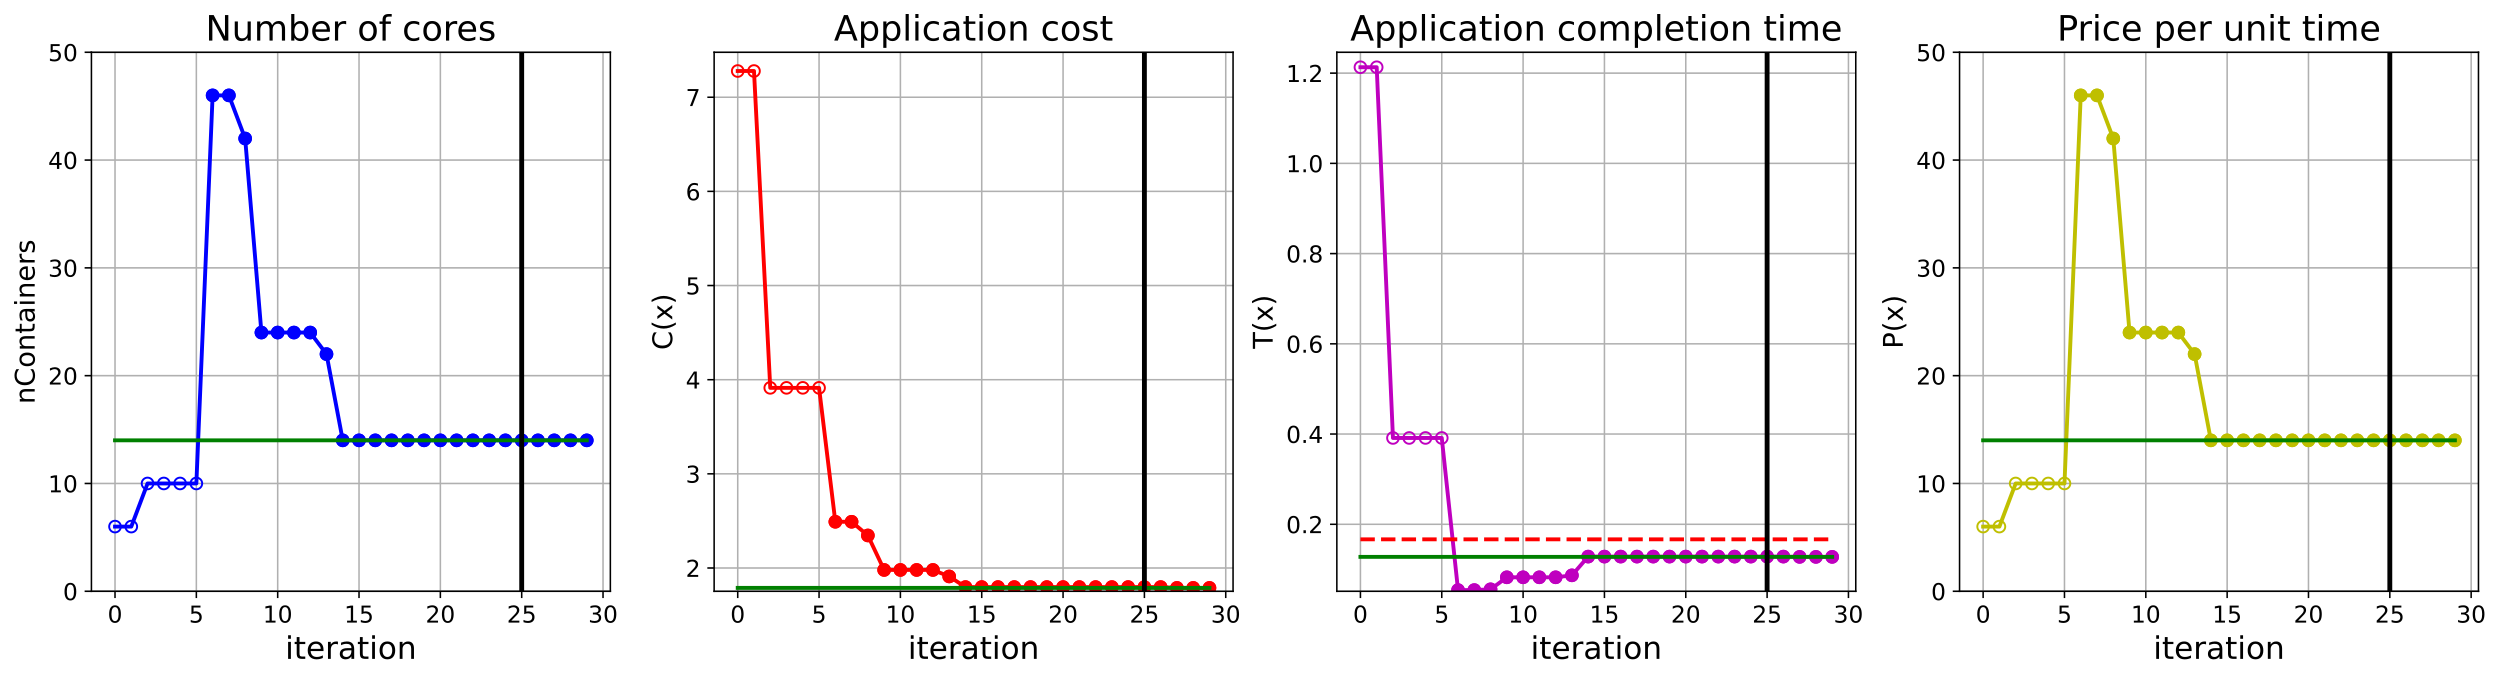 <?xml version="1.0" encoding="utf-8" standalone="no"?>
<!DOCTYPE svg PUBLIC "-//W3C//DTD SVG 1.1//EN"
  "http://www.w3.org/Graphics/SVG/1.1/DTD/svg11.dtd">
<!-- Created with matplotlib (https://matplotlib.org/) -->
<svg height="349.376pt" version="1.1" viewBox="0 0 1285.69 349.376" width="1285.69pt" xmlns="http://www.w3.org/2000/svg" xmlns:xlink="http://www.w3.org/1999/xlink">
 <defs>
  <style type="text/css">
*{stroke-linecap:butt;stroke-linejoin:round;}
  </style>
 </defs>
 <g id="figure_1">
  <g id="patch_1">
   <path d="M 0 349.376 
L 1285.69 349.376 
L 1285.69 0 
L 0 0 
z
" style="fill:#ffffff;"/>
  </g>
  <g id="axes_1">
   <g id="patch_2">
    <path d="M 47.019 304.077 
L 313.889 304.077 
L 313.889 26.877 
L 47.019 26.877 
z
" style="fill:#ffffff;"/>
   </g>
   <g id="matplotlib.axis_1">
    <g id="xtick_1">
     <g id="line2d_1">
      <path clip-path="url(#p633fca49b1)" d="M 59.15 304.077 
L 59.15 26.877 
" style="fill:none;stroke:#b0b0b0;stroke-linecap:square;stroke-width:0.8;"/>
     </g>
     <g id="line2d_2">
      <defs>
       <path d="M 0 0 
L 0 3.5 
" id="mea2ccd3f9f" style="stroke:#000000;stroke-width:0.8;"/>
      </defs>
      <g>
       <use style="stroke:#000000;stroke-width:0.8;" x="59.15" xlink:href="#mea2ccd3f9f" y="304.077"/>
      </g>
     </g>
     <g id="text_1">
      <!-- 0 -->
      <defs>
       <path d="M 31.781 66.406 
Q 24.172 66.406 20.328 58.906 
Q 16.5 51.422 16.5 36.375 
Q 16.5 21.391 20.328 13.891 
Q 24.172 6.391 31.781 6.391 
Q 39.453 6.391 43.281 13.891 
Q 47.125 21.391 47.125 36.375 
Q 47.125 51.422 43.281 58.906 
Q 39.453 66.406 31.781 66.406 
z
M 31.781 74.219 
Q 44.047 74.219 50.516 64.516 
Q 56.984 54.828 56.984 36.375 
Q 56.984 17.969 50.516 8.266 
Q 44.047 -1.422 31.781 -1.422 
Q 19.531 -1.422 13.062 8.266 
Q 6.594 17.969 6.594 36.375 
Q 6.594 54.828 13.062 64.516 
Q 19.531 74.219 31.781 74.219 
z
" id="DejaVuSans-48"/>
      </defs>
      <g transform="translate(55.332 320.195)scale(0.12 -0.12)">
       <use xlink:href="#DejaVuSans-48"/>
      </g>
     </g>
    </g>
    <g id="xtick_2">
     <g id="line2d_3">
      <path clip-path="url(#p633fca49b1)" d="M 100.979 304.077 
L 100.979 26.877 
" style="fill:none;stroke:#b0b0b0;stroke-linecap:square;stroke-width:0.8;"/>
     </g>
     <g id="line2d_4">
      <g>
       <use style="stroke:#000000;stroke-width:0.8;" x="100.979" xlink:href="#mea2ccd3f9f" y="304.077"/>
      </g>
     </g>
     <g id="text_2">
      <!-- 5 -->
      <defs>
       <path d="M 10.797 72.906 
L 49.516 72.906 
L 49.516 64.594 
L 19.828 64.594 
L 19.828 46.734 
Q 21.969 47.469 24.109 47.828 
Q 26.266 48.188 28.422 48.188 
Q 40.625 48.188 47.75 41.5 
Q 54.891 34.812 54.891 23.391 
Q 54.891 11.625 47.562 5.094 
Q 40.234 -1.422 26.906 -1.422 
Q 22.312 -1.422 17.547 -0.641 
Q 12.797 0.141 7.719 1.703 
L 7.719 11.625 
Q 12.109 9.234 16.797 8.062 
Q 21.484 6.891 26.703 6.891 
Q 35.156 6.891 40.078 11.328 
Q 45.016 15.766 45.016 23.391 
Q 45.016 31 40.078 35.438 
Q 35.156 39.891 26.703 39.891 
Q 22.75 39.891 18.812 39.016 
Q 14.891 38.141 10.797 36.281 
z
" id="DejaVuSans-53"/>
      </defs>
      <g transform="translate(97.161 320.195)scale(0.12 -0.12)">
       <use xlink:href="#DejaVuSans-53"/>
      </g>
     </g>
    </g>
    <g id="xtick_3">
     <g id="line2d_5">
      <path clip-path="url(#p633fca49b1)" d="M 142.808 304.077 
L 142.808 26.877 
" style="fill:none;stroke:#b0b0b0;stroke-linecap:square;stroke-width:0.8;"/>
     </g>
     <g id="line2d_6">
      <g>
       <use style="stroke:#000000;stroke-width:0.8;" x="142.808" xlink:href="#mea2ccd3f9f" y="304.077"/>
      </g>
     </g>
     <g id="text_3">
      <!-- 10 -->
      <defs>
       <path d="M 12.406 8.297 
L 28.516 8.297 
L 28.516 63.922 
L 10.984 60.406 
L 10.984 69.391 
L 28.422 72.906 
L 38.281 72.906 
L 38.281 8.297 
L 54.391 8.297 
L 54.391 0 
L 12.406 0 
z
" id="DejaVuSans-49"/>
      </defs>
      <g transform="translate(135.173 320.195)scale(0.12 -0.12)">
       <use xlink:href="#DejaVuSans-49"/>
       <use x="63.623" xlink:href="#DejaVuSans-48"/>
      </g>
     </g>
    </g>
    <g id="xtick_4">
     <g id="line2d_7">
      <path clip-path="url(#p633fca49b1)" d="M 184.637 304.077 
L 184.637 26.877 
" style="fill:none;stroke:#b0b0b0;stroke-linecap:square;stroke-width:0.8;"/>
     </g>
     <g id="line2d_8">
      <g>
       <use style="stroke:#000000;stroke-width:0.8;" x="184.637" xlink:href="#mea2ccd3f9f" y="304.077"/>
      </g>
     </g>
     <g id="text_4">
      <!-- 15 -->
      <g transform="translate(177.002 320.195)scale(0.12 -0.12)">
       <use xlink:href="#DejaVuSans-49"/>
       <use x="63.623" xlink:href="#DejaVuSans-53"/>
      </g>
     </g>
    </g>
    <g id="xtick_5">
     <g id="line2d_9">
      <path clip-path="url(#p633fca49b1)" d="M 226.466 304.077 
L 226.466 26.877 
" style="fill:none;stroke:#b0b0b0;stroke-linecap:square;stroke-width:0.8;"/>
     </g>
     <g id="line2d_10">
      <g>
       <use style="stroke:#000000;stroke-width:0.8;" x="226.466" xlink:href="#mea2ccd3f9f" y="304.077"/>
      </g>
     </g>
     <g id="text_5">
      <!-- 20 -->
      <defs>
       <path d="M 19.188 8.297 
L 53.609 8.297 
L 53.609 0 
L 7.328 0 
L 7.328 8.297 
Q 12.938 14.109 22.625 23.891 
Q 32.328 33.688 34.812 36.531 
Q 39.547 41.844 41.422 45.531 
Q 43.312 49.219 43.312 52.781 
Q 43.312 58.594 39.234 62.25 
Q 35.156 65.922 28.609 65.922 
Q 23.969 65.922 18.812 64.312 
Q 13.672 62.703 7.812 59.422 
L 7.812 69.391 
Q 13.766 71.781 18.938 73 
Q 24.125 74.219 28.422 74.219 
Q 39.75 74.219 46.484 68.547 
Q 53.219 62.891 53.219 53.422 
Q 53.219 48.922 51.531 44.891 
Q 49.859 40.875 45.406 35.406 
Q 44.188 33.984 37.641 27.219 
Q 31.109 20.453 19.188 8.297 
z
" id="DejaVuSans-50"/>
      </defs>
      <g transform="translate(218.831 320.195)scale(0.12 -0.12)">
       <use xlink:href="#DejaVuSans-50"/>
       <use x="63.623" xlink:href="#DejaVuSans-48"/>
      </g>
     </g>
    </g>
    <g id="xtick_6">
     <g id="line2d_11">
      <path clip-path="url(#p633fca49b1)" d="M 268.295 304.077 
L 268.295 26.877 
" style="fill:none;stroke:#b0b0b0;stroke-linecap:square;stroke-width:0.8;"/>
     </g>
     <g id="line2d_12">
      <g>
       <use style="stroke:#000000;stroke-width:0.8;" x="268.295" xlink:href="#mea2ccd3f9f" y="304.077"/>
      </g>
     </g>
     <g id="text_6">
      <!-- 25 -->
      <g transform="translate(260.66 320.195)scale(0.12 -0.12)">
       <use xlink:href="#DejaVuSans-50"/>
       <use x="63.623" xlink:href="#DejaVuSans-53"/>
      </g>
     </g>
    </g>
    <g id="xtick_7">
     <g id="line2d_13">
      <path clip-path="url(#p633fca49b1)" d="M 310.124 304.077 
L 310.124 26.877 
" style="fill:none;stroke:#b0b0b0;stroke-linecap:square;stroke-width:0.8;"/>
     </g>
     <g id="line2d_14">
      <g>
       <use style="stroke:#000000;stroke-width:0.8;" x="310.124" xlink:href="#mea2ccd3f9f" y="304.077"/>
      </g>
     </g>
     <g id="text_7">
      <!-- 30 -->
      <defs>
       <path d="M 40.578 39.312 
Q 47.656 37.797 51.625 33 
Q 55.609 28.219 55.609 21.188 
Q 55.609 10.406 48.188 4.484 
Q 40.766 -1.422 27.094 -1.422 
Q 22.516 -1.422 17.656 -0.516 
Q 12.797 0.391 7.625 2.203 
L 7.625 11.719 
Q 11.719 9.328 16.594 8.109 
Q 21.484 6.891 26.812 6.891 
Q 36.078 6.891 40.938 10.547 
Q 45.797 14.203 45.797 21.188 
Q 45.797 27.641 41.281 31.266 
Q 36.766 34.906 28.719 34.906 
L 20.219 34.906 
L 20.219 43.016 
L 29.109 43.016 
Q 36.375 43.016 40.234 45.922 
Q 44.094 48.828 44.094 54.297 
Q 44.094 59.906 40.109 62.906 
Q 36.141 65.922 28.719 65.922 
Q 24.656 65.922 20.016 65.031 
Q 15.375 64.156 9.812 62.312 
L 9.812 71.094 
Q 15.438 72.656 20.344 73.438 
Q 25.25 74.219 29.594 74.219 
Q 40.828 74.219 47.359 69.109 
Q 53.906 64.016 53.906 55.328 
Q 53.906 49.266 50.438 45.094 
Q 46.969 40.922 40.578 39.312 
z
" id="DejaVuSans-51"/>
      </defs>
      <g transform="translate(302.489 320.195)scale(0.12 -0.12)">
       <use xlink:href="#DejaVuSans-51"/>
       <use x="63.623" xlink:href="#DejaVuSans-48"/>
      </g>
     </g>
    </g>
    <g id="text_8">
     <!-- iteration -->
     <defs>
      <path d="M 9.422 54.688 
L 18.406 54.688 
L 18.406 0 
L 9.422 0 
z
M 9.422 75.984 
L 18.406 75.984 
L 18.406 64.594 
L 9.422 64.594 
z
" id="DejaVuSans-105"/>
      <path d="M 18.312 70.219 
L 18.312 54.688 
L 36.812 54.688 
L 36.812 47.703 
L 18.312 47.703 
L 18.312 18.016 
Q 18.312 11.328 20.141 9.422 
Q 21.969 7.516 27.594 7.516 
L 36.812 7.516 
L 36.812 0 
L 27.594 0 
Q 17.188 0 13.234 3.875 
Q 9.281 7.766 9.281 18.016 
L 9.281 47.703 
L 2.688 47.703 
L 2.688 54.688 
L 9.281 54.688 
L 9.281 70.219 
z
" id="DejaVuSans-116"/>
      <path d="M 56.203 29.594 
L 56.203 25.203 
L 14.891 25.203 
Q 15.484 15.922 20.484 11.062 
Q 25.484 6.203 34.422 6.203 
Q 39.594 6.203 44.453 7.469 
Q 49.312 8.734 54.109 11.281 
L 54.109 2.781 
Q 49.266 0.734 44.188 -0.344 
Q 39.109 -1.422 33.891 -1.422 
Q 20.797 -1.422 13.156 6.188 
Q 5.516 13.812 5.516 26.812 
Q 5.516 40.234 12.766 48.109 
Q 20.016 56 32.328 56 
Q 43.359 56 49.781 48.891 
Q 56.203 41.797 56.203 29.594 
z
M 47.219 32.234 
Q 47.125 39.594 43.094 43.984 
Q 39.062 48.391 32.422 48.391 
Q 24.906 48.391 20.391 44.141 
Q 15.875 39.891 15.188 32.172 
z
" id="DejaVuSans-101"/>
      <path d="M 41.109 46.297 
Q 39.594 47.172 37.812 47.578 
Q 36.031 48 33.891 48 
Q 26.266 48 22.188 43.047 
Q 18.109 38.094 18.109 28.812 
L 18.109 0 
L 9.078 0 
L 9.078 54.688 
L 18.109 54.688 
L 18.109 46.188 
Q 20.953 51.172 25.484 53.578 
Q 30.031 56 36.531 56 
Q 37.453 56 38.578 55.875 
Q 39.703 55.766 41.062 55.516 
z
" id="DejaVuSans-114"/>
      <path d="M 34.281 27.484 
Q 23.391 27.484 19.188 25 
Q 14.984 22.516 14.984 16.5 
Q 14.984 11.719 18.141 8.906 
Q 21.297 6.109 26.703 6.109 
Q 34.188 6.109 38.703 11.406 
Q 43.219 16.703 43.219 25.484 
L 43.219 27.484 
z
M 52.203 31.203 
L 52.203 0 
L 43.219 0 
L 43.219 8.297 
Q 40.141 3.328 35.547 0.953 
Q 30.953 -1.422 24.312 -1.422 
Q 15.922 -1.422 10.953 3.297 
Q 6 8.016 6 15.922 
Q 6 25.141 12.172 29.828 
Q 18.359 34.516 30.609 34.516 
L 43.219 34.516 
L 43.219 35.406 
Q 43.219 41.609 39.141 45 
Q 35.062 48.391 27.688 48.391 
Q 23 48.391 18.547 47.266 
Q 14.109 46.141 10.016 43.891 
L 10.016 52.203 
Q 14.938 54.109 19.578 55.047 
Q 24.219 56 28.609 56 
Q 40.484 56 46.344 49.844 
Q 52.203 43.703 52.203 31.203 
z
" id="DejaVuSans-97"/>
      <path d="M 30.609 48.391 
Q 23.391 48.391 19.188 42.75 
Q 14.984 37.109 14.984 27.297 
Q 14.984 17.484 19.156 11.844 
Q 23.344 6.203 30.609 6.203 
Q 37.797 6.203 41.984 11.859 
Q 46.188 17.531 46.188 27.297 
Q 46.188 37.016 41.984 42.703 
Q 37.797 48.391 30.609 48.391 
z
M 30.609 56 
Q 42.328 56 49.016 48.375 
Q 55.719 40.766 55.719 27.297 
Q 55.719 13.875 49.016 6.219 
Q 42.328 -1.422 30.609 -1.422 
Q 18.844 -1.422 12.172 6.219 
Q 5.516 13.875 5.516 27.297 
Q 5.516 40.766 12.172 48.375 
Q 18.844 56 30.609 56 
z
" id="DejaVuSans-111"/>
      <path d="M 54.891 33.016 
L 54.891 0 
L 45.906 0 
L 45.906 32.719 
Q 45.906 40.484 42.875 44.328 
Q 39.844 48.188 33.797 48.188 
Q 26.516 48.188 22.312 43.547 
Q 18.109 38.922 18.109 30.906 
L 18.109 0 
L 9.078 0 
L 9.078 54.688 
L 18.109 54.688 
L 18.109 46.188 
Q 21.344 51.125 25.703 53.562 
Q 30.078 56 35.797 56 
Q 45.219 56 50.047 50.172 
Q 54.891 44.344 54.891 33.016 
z
" id="DejaVuSans-110"/>
     </defs>
     <g transform="translate(146.658 338.848)scale(0.16 -0.16)">
      <use xlink:href="#DejaVuSans-105"/>
      <use x="27.783" xlink:href="#DejaVuSans-116"/>
      <use x="66.992" xlink:href="#DejaVuSans-101"/>
      <use x="128.516" xlink:href="#DejaVuSans-114"/>
      <use x="169.629" xlink:href="#DejaVuSans-97"/>
      <use x="230.908" xlink:href="#DejaVuSans-116"/>
      <use x="270.117" xlink:href="#DejaVuSans-105"/>
      <use x="297.9" xlink:href="#DejaVuSans-111"/>
      <use x="359.082" xlink:href="#DejaVuSans-110"/>
     </g>
    </g>
   </g>
   <g id="matplotlib.axis_2">
    <g id="ytick_1">
     <g id="line2d_15">
      <path clip-path="url(#p633fca49b1)" d="M 47.019 304.077 
L 313.889 304.077 
" style="fill:none;stroke:#b0b0b0;stroke-linecap:square;stroke-width:0.8;"/>
     </g>
     <g id="line2d_16">
      <defs>
       <path d="M 0 0 
L -3.5 0 
" id="mba5f0f16cf" style="stroke:#000000;stroke-width:0.8;"/>
      </defs>
      <g>
       <use style="stroke:#000000;stroke-width:0.8;" x="47.019" xlink:href="#mba5f0f16cf" y="304.077"/>
      </g>
     </g>
     <g id="text_9">
      <!-- 0 -->
      <g transform="translate(32.384 308.636)scale(0.12 -0.12)">
       <use xlink:href="#DejaVuSans-48"/>
      </g>
     </g>
    </g>
    <g id="ytick_2">
     <g id="line2d_17">
      <path clip-path="url(#p633fca49b1)" d="M 47.019 248.637 
L 313.889 248.637 
" style="fill:none;stroke:#b0b0b0;stroke-linecap:square;stroke-width:0.8;"/>
     </g>
     <g id="line2d_18">
      <g>
       <use style="stroke:#000000;stroke-width:0.8;" x="47.019" xlink:href="#mba5f0f16cf" y="248.637"/>
      </g>
     </g>
     <g id="text_10">
      <!-- 10 -->
      <g transform="translate(24.749 253.196)scale(0.12 -0.12)">
       <use xlink:href="#DejaVuSans-49"/>
       <use x="63.623" xlink:href="#DejaVuSans-48"/>
      </g>
     </g>
    </g>
    <g id="ytick_3">
     <g id="line2d_19">
      <path clip-path="url(#p633fca49b1)" d="M 47.019 193.197 
L 313.889 193.197 
" style="fill:none;stroke:#b0b0b0;stroke-linecap:square;stroke-width:0.8;"/>
     </g>
     <g id="line2d_20">
      <g>
       <use style="stroke:#000000;stroke-width:0.8;" x="47.019" xlink:href="#mba5f0f16cf" y="193.197"/>
      </g>
     </g>
     <g id="text_11">
      <!-- 20 -->
      <g transform="translate(24.749 197.756)scale(0.12 -0.12)">
       <use xlink:href="#DejaVuSans-50"/>
       <use x="63.623" xlink:href="#DejaVuSans-48"/>
      </g>
     </g>
    </g>
    <g id="ytick_4">
     <g id="line2d_21">
      <path clip-path="url(#p633fca49b1)" d="M 47.019 137.757 
L 313.889 137.757 
" style="fill:none;stroke:#b0b0b0;stroke-linecap:square;stroke-width:0.8;"/>
     </g>
     <g id="line2d_22">
      <g>
       <use style="stroke:#000000;stroke-width:0.8;" x="47.019" xlink:href="#mba5f0f16cf" y="137.757"/>
      </g>
     </g>
     <g id="text_12">
      <!-- 30 -->
      <g transform="translate(24.749 142.316)scale(0.12 -0.12)">
       <use xlink:href="#DejaVuSans-51"/>
       <use x="63.623" xlink:href="#DejaVuSans-48"/>
      </g>
     </g>
    </g>
    <g id="ytick_5">
     <g id="line2d_23">
      <path clip-path="url(#p633fca49b1)" d="M 47.019 82.317 
L 313.889 82.317 
" style="fill:none;stroke:#b0b0b0;stroke-linecap:square;stroke-width:0.8;"/>
     </g>
     <g id="line2d_24">
      <g>
       <use style="stroke:#000000;stroke-width:0.8;" x="47.019" xlink:href="#mba5f0f16cf" y="82.317"/>
      </g>
     </g>
     <g id="text_13">
      <!-- 40 -->
      <defs>
       <path d="M 37.797 64.312 
L 12.891 25.391 
L 37.797 25.391 
z
M 35.203 72.906 
L 47.609 72.906 
L 47.609 25.391 
L 58.016 25.391 
L 58.016 17.188 
L 47.609 17.188 
L 47.609 0 
L 37.797 0 
L 37.797 17.188 
L 4.891 17.188 
L 4.891 26.703 
z
" id="DejaVuSans-52"/>
      </defs>
      <g transform="translate(24.749 86.876)scale(0.12 -0.12)">
       <use xlink:href="#DejaVuSans-52"/>
       <use x="63.623" xlink:href="#DejaVuSans-48"/>
      </g>
     </g>
    </g>
    <g id="ytick_6">
     <g id="line2d_25">
      <path clip-path="url(#p633fca49b1)" d="M 47.019 26.877 
L 313.889 26.877 
" style="fill:none;stroke:#b0b0b0;stroke-linecap:square;stroke-width:0.8;"/>
     </g>
     <g id="line2d_26">
      <g>
       <use style="stroke:#000000;stroke-width:0.8;" x="47.019" xlink:href="#mba5f0f16cf" y="26.877"/>
      </g>
     </g>
     <g id="text_14">
      <!-- 50 -->
      <g transform="translate(24.749 31.436)scale(0.12 -0.12)">
       <use xlink:href="#DejaVuSans-53"/>
       <use x="63.623" xlink:href="#DejaVuSans-48"/>
      </g>
     </g>
    </g>
    <g id="text_15">
     <!-- nContainers -->
     <defs>
      <path d="M 64.406 67.281 
L 64.406 56.891 
Q 59.422 61.531 53.781 63.812 
Q 48.141 66.109 41.797 66.109 
Q 29.297 66.109 22.656 58.469 
Q 16.016 50.828 16.016 36.375 
Q 16.016 21.969 22.656 14.328 
Q 29.297 6.688 41.797 6.688 
Q 48.141 6.688 53.781 8.984 
Q 59.422 11.281 64.406 15.922 
L 64.406 5.609 
Q 59.234 2.094 53.438 0.328 
Q 47.656 -1.422 41.219 -1.422 
Q 24.656 -1.422 15.125 8.703 
Q 5.609 18.844 5.609 36.375 
Q 5.609 53.953 15.125 64.078 
Q 24.656 74.219 41.219 74.219 
Q 47.75 74.219 53.531 72.484 
Q 59.328 70.75 64.406 67.281 
z
" id="DejaVuSans-67"/>
      <path d="M 44.281 53.078 
L 44.281 44.578 
Q 40.484 46.531 36.375 47.5 
Q 32.281 48.484 27.875 48.484 
Q 21.188 48.484 17.844 46.438 
Q 14.5 44.391 14.5 40.281 
Q 14.5 37.156 16.891 35.375 
Q 19.281 33.594 26.516 31.984 
L 29.594 31.297 
Q 39.156 29.25 43.188 25.516 
Q 47.219 21.781 47.219 15.094 
Q 47.219 7.469 41.188 3.016 
Q 35.156 -1.422 24.609 -1.422 
Q 20.219 -1.422 15.453 -0.562 
Q 10.688 0.297 5.422 2 
L 5.422 11.281 
Q 10.406 8.688 15.234 7.391 
Q 20.062 6.109 24.812 6.109 
Q 31.156 6.109 34.562 8.281 
Q 37.984 10.453 37.984 14.406 
Q 37.984 18.062 35.516 20.016 
Q 33.062 21.969 24.703 23.781 
L 21.578 24.516 
Q 13.234 26.266 9.516 29.906 
Q 5.812 33.547 5.812 39.891 
Q 5.812 47.609 11.281 51.797 
Q 16.75 56 26.812 56 
Q 31.781 56 36.172 55.266 
Q 40.578 54.547 44.281 53.078 
z
" id="DejaVuSans-115"/>
     </defs>
     <g transform="translate(17.838 207.767)rotate(-90)scale(0.14 -0.14)">
      <use xlink:href="#DejaVuSans-110"/>
      <use x="63.379" xlink:href="#DejaVuSans-67"/>
      <use x="133.203" xlink:href="#DejaVuSans-111"/>
      <use x="194.385" xlink:href="#DejaVuSans-110"/>
      <use x="257.764" xlink:href="#DejaVuSans-116"/>
      <use x="296.973" xlink:href="#DejaVuSans-97"/>
      <use x="358.252" xlink:href="#DejaVuSans-105"/>
      <use x="386.035" xlink:href="#DejaVuSans-110"/>
      <use x="449.414" xlink:href="#DejaVuSans-101"/>
      <use x="510.938" xlink:href="#DejaVuSans-114"/>
      <use x="552.051" xlink:href="#DejaVuSans-115"/>
     </g>
    </g>
   </g>
   <g id="line2d_27">
    <path clip-path="url(#p633fca49b1)" d="M 59.15 270.813 
L 67.516 270.813 
L 75.881 248.637 
L 84.247 248.637 
L 92.613 248.637 
L 100.979 248.637 
L 109.345 49.053 
L 117.711 49.053 
L 126.076 71.229 
L 134.442 171.021 
L 142.808 171.021 
L 151.174 171.021 
L 159.54 171.021 
L 167.905 182.109 
L 176.271 226.461 
L 184.637 226.461 
L 193.003 226.461 
L 201.369 226.461 
L 209.735 226.461 
L 218.1 226.461 
L 226.466 226.461 
L 234.832 226.461 
L 243.198 226.461 
L 251.564 226.461 
L 259.929 226.461 
L 268.295 226.461 
L 276.661 226.461 
L 285.027 226.461 
L 293.393 226.461 
L 301.759 226.461 
" style="fill:none;stroke:#0000ff;stroke-linecap:square;stroke-width:2;"/>
    <defs>
     <path d="M 0 3 
C 0.796 3 1.559 2.684 2.121 2.121 
C 2.684 1.559 3 0.796 3 0 
C 3 -0.796 2.684 -1.559 2.121 -2.121 
C 1.559 -2.684 0.796 -3 0 -3 
C -0.796 -3 -1.559 -2.684 -2.121 -2.121 
C -2.684 -1.559 -3 -0.796 -3 0 
C -3 0.796 -2.684 1.559 -2.121 2.121 
C -1.559 2.684 -0.796 3 0 3 
z
" id="m42da073c1f" style="stroke:#0000ff;"/>
    </defs>
    <g clip-path="url(#p633fca49b1)">
     <use style="fill-opacity:0;stroke:#0000ff;" x="59.15" xlink:href="#m42da073c1f" y="270.813"/>
     <use style="fill-opacity:0;stroke:#0000ff;" x="67.516" xlink:href="#m42da073c1f" y="270.813"/>
     <use style="fill-opacity:0;stroke:#0000ff;" x="75.881" xlink:href="#m42da073c1f" y="248.637"/>
     <use style="fill-opacity:0;stroke:#0000ff;" x="84.247" xlink:href="#m42da073c1f" y="248.637"/>
     <use style="fill-opacity:0;stroke:#0000ff;" x="92.613" xlink:href="#m42da073c1f" y="248.637"/>
     <use style="fill-opacity:0;stroke:#0000ff;" x="100.979" xlink:href="#m42da073c1f" y="248.637"/>
     <use style="fill-opacity:0;stroke:#0000ff;" x="109.345" xlink:href="#m42da073c1f" y="49.053"/>
     <use style="fill-opacity:0;stroke:#0000ff;" x="117.711" xlink:href="#m42da073c1f" y="49.053"/>
     <use style="fill-opacity:0;stroke:#0000ff;" x="126.076" xlink:href="#m42da073c1f" y="71.229"/>
     <use style="fill-opacity:0;stroke:#0000ff;" x="134.442" xlink:href="#m42da073c1f" y="171.021"/>
     <use style="fill-opacity:0;stroke:#0000ff;" x="142.808" xlink:href="#m42da073c1f" y="171.021"/>
     <use style="fill-opacity:0;stroke:#0000ff;" x="151.174" xlink:href="#m42da073c1f" y="171.021"/>
     <use style="fill-opacity:0;stroke:#0000ff;" x="159.54" xlink:href="#m42da073c1f" y="171.021"/>
     <use style="fill-opacity:0;stroke:#0000ff;" x="167.905" xlink:href="#m42da073c1f" y="182.109"/>
     <use style="fill-opacity:0;stroke:#0000ff;" x="176.271" xlink:href="#m42da073c1f" y="226.461"/>
     <use style="fill-opacity:0;stroke:#0000ff;" x="184.637" xlink:href="#m42da073c1f" y="226.461"/>
     <use style="fill-opacity:0;stroke:#0000ff;" x="193.003" xlink:href="#m42da073c1f" y="226.461"/>
     <use style="fill-opacity:0;stroke:#0000ff;" x="201.369" xlink:href="#m42da073c1f" y="226.461"/>
     <use style="fill-opacity:0;stroke:#0000ff;" x="209.735" xlink:href="#m42da073c1f" y="226.461"/>
     <use style="fill-opacity:0;stroke:#0000ff;" x="218.1" xlink:href="#m42da073c1f" y="226.461"/>
     <use style="fill-opacity:0;stroke:#0000ff;" x="226.466" xlink:href="#m42da073c1f" y="226.461"/>
     <use style="fill-opacity:0;stroke:#0000ff;" x="234.832" xlink:href="#m42da073c1f" y="226.461"/>
     <use style="fill-opacity:0;stroke:#0000ff;" x="243.198" xlink:href="#m42da073c1f" y="226.461"/>
     <use style="fill-opacity:0;stroke:#0000ff;" x="251.564" xlink:href="#m42da073c1f" y="226.461"/>
     <use style="fill-opacity:0;stroke:#0000ff;" x="259.929" xlink:href="#m42da073c1f" y="226.461"/>
     <use style="fill-opacity:0;stroke:#0000ff;" x="268.295" xlink:href="#m42da073c1f" y="226.461"/>
     <use style="fill-opacity:0;stroke:#0000ff;" x="276.661" xlink:href="#m42da073c1f" y="226.461"/>
     <use style="fill-opacity:0;stroke:#0000ff;" x="285.027" xlink:href="#m42da073c1f" y="226.461"/>
     <use style="fill-opacity:0;stroke:#0000ff;" x="293.393" xlink:href="#m42da073c1f" y="226.461"/>
     <use style="fill-opacity:0;stroke:#0000ff;" x="301.759" xlink:href="#m42da073c1f" y="226.461"/>
    </g>
   </g>
   <g id="line2d_28">
    <defs>
     <path d="M 0 3 
C 0.796 3 1.559 2.684 2.121 2.121 
C 2.684 1.559 3 0.796 3 0 
C 3 -0.796 2.684 -1.559 2.121 -2.121 
C 1.559 -2.684 0.796 -3 0 -3 
C -0.796 -3 -1.559 -2.684 -2.121 -2.121 
C -2.684 -1.559 -3 -0.796 -3 0 
C -3 0.796 -2.684 1.559 -2.121 2.121 
C -1.559 2.684 -0.796 3 0 3 
z
" id="m82308adf50" style="stroke:#0000ff;"/>
    </defs>
    <g clip-path="url(#p633fca49b1)">
     <use style="fill:#0000ff;stroke:#0000ff;" x="109.345" xlink:href="#m82308adf50" y="49.053"/>
    </g>
   </g>
   <g id="line2d_29">
    <g clip-path="url(#p633fca49b1)">
     <use style="fill:#0000ff;stroke:#0000ff;" x="117.711" xlink:href="#m82308adf50" y="49.053"/>
    </g>
   </g>
   <g id="line2d_30">
    <g clip-path="url(#p633fca49b1)">
     <use style="fill:#0000ff;stroke:#0000ff;" x="126.076" xlink:href="#m82308adf50" y="71.229"/>
    </g>
   </g>
   <g id="line2d_31">
    <g clip-path="url(#p633fca49b1)">
     <use style="fill:#0000ff;stroke:#0000ff;" x="134.442" xlink:href="#m82308adf50" y="171.021"/>
    </g>
   </g>
   <g id="line2d_32">
    <g clip-path="url(#p633fca49b1)">
     <use style="fill:#0000ff;stroke:#0000ff;" x="142.808" xlink:href="#m82308adf50" y="171.021"/>
    </g>
   </g>
   <g id="line2d_33">
    <g clip-path="url(#p633fca49b1)">
     <use style="fill:#0000ff;stroke:#0000ff;" x="151.174" xlink:href="#m82308adf50" y="171.021"/>
    </g>
   </g>
   <g id="line2d_34">
    <g clip-path="url(#p633fca49b1)">
     <use style="fill:#0000ff;stroke:#0000ff;" x="159.54" xlink:href="#m82308adf50" y="171.021"/>
    </g>
   </g>
   <g id="line2d_35">
    <g clip-path="url(#p633fca49b1)">
     <use style="fill:#0000ff;stroke:#0000ff;" x="167.905" xlink:href="#m82308adf50" y="182.109"/>
    </g>
   </g>
   <g id="line2d_36">
    <g clip-path="url(#p633fca49b1)">
     <use style="fill:#0000ff;stroke:#0000ff;" x="176.271" xlink:href="#m82308adf50" y="226.461"/>
    </g>
   </g>
   <g id="line2d_37">
    <g clip-path="url(#p633fca49b1)">
     <use style="fill:#0000ff;stroke:#0000ff;" x="184.637" xlink:href="#m82308adf50" y="226.461"/>
    </g>
   </g>
   <g id="line2d_38">
    <g clip-path="url(#p633fca49b1)">
     <use style="fill:#0000ff;stroke:#0000ff;" x="193.003" xlink:href="#m82308adf50" y="226.461"/>
    </g>
   </g>
   <g id="line2d_39">
    <g clip-path="url(#p633fca49b1)">
     <use style="fill:#0000ff;stroke:#0000ff;" x="201.369" xlink:href="#m82308adf50" y="226.461"/>
    </g>
   </g>
   <g id="line2d_40">
    <g clip-path="url(#p633fca49b1)">
     <use style="fill:#0000ff;stroke:#0000ff;" x="209.735" xlink:href="#m82308adf50" y="226.461"/>
    </g>
   </g>
   <g id="line2d_41">
    <g clip-path="url(#p633fca49b1)">
     <use style="fill:#0000ff;stroke:#0000ff;" x="218.1" xlink:href="#m82308adf50" y="226.461"/>
    </g>
   </g>
   <g id="line2d_42">
    <g clip-path="url(#p633fca49b1)">
     <use style="fill:#0000ff;stroke:#0000ff;" x="226.466" xlink:href="#m82308adf50" y="226.461"/>
    </g>
   </g>
   <g id="line2d_43">
    <g clip-path="url(#p633fca49b1)">
     <use style="fill:#0000ff;stroke:#0000ff;" x="234.832" xlink:href="#m82308adf50" y="226.461"/>
    </g>
   </g>
   <g id="line2d_44">
    <g clip-path="url(#p633fca49b1)">
     <use style="fill:#0000ff;stroke:#0000ff;" x="243.198" xlink:href="#m82308adf50" y="226.461"/>
    </g>
   </g>
   <g id="line2d_45">
    <g clip-path="url(#p633fca49b1)">
     <use style="fill:#0000ff;stroke:#0000ff;" x="251.564" xlink:href="#m82308adf50" y="226.461"/>
    </g>
   </g>
   <g id="line2d_46">
    <g clip-path="url(#p633fca49b1)">
     <use style="fill:#0000ff;stroke:#0000ff;" x="259.929" xlink:href="#m82308adf50" y="226.461"/>
    </g>
   </g>
   <g id="line2d_47">
    <g clip-path="url(#p633fca49b1)">
     <use style="fill:#0000ff;stroke:#0000ff;" x="268.295" xlink:href="#m82308adf50" y="226.461"/>
    </g>
   </g>
   <g id="line2d_48">
    <g clip-path="url(#p633fca49b1)">
     <use style="fill:#0000ff;stroke:#0000ff;" x="276.661" xlink:href="#m82308adf50" y="226.461"/>
    </g>
   </g>
   <g id="line2d_49">
    <g clip-path="url(#p633fca49b1)">
     <use style="fill:#0000ff;stroke:#0000ff;" x="285.027" xlink:href="#m82308adf50" y="226.461"/>
    </g>
   </g>
   <g id="line2d_50">
    <g clip-path="url(#p633fca49b1)">
     <use style="fill:#0000ff;stroke:#0000ff;" x="293.393" xlink:href="#m82308adf50" y="226.461"/>
    </g>
   </g>
   <g id="line2d_51">
    <g clip-path="url(#p633fca49b1)">
     <use style="fill:#0000ff;stroke:#0000ff;" x="301.759" xlink:href="#m82308adf50" y="226.461"/>
    </g>
   </g>
   <g id="line2d_52">
    <path clip-path="url(#p633fca49b1)" d="M 59.15 226.461 
L 67.516 226.461 
L 75.881 226.461 
L 84.247 226.461 
L 92.613 226.461 
L 100.979 226.461 
L 109.345 226.461 
L 117.711 226.461 
L 126.076 226.461 
L 134.442 226.461 
L 142.808 226.461 
L 151.174 226.461 
L 159.54 226.461 
L 167.905 226.461 
L 176.271 226.461 
L 184.637 226.461 
L 193.003 226.461 
L 201.369 226.461 
L 209.735 226.461 
L 218.1 226.461 
L 226.466 226.461 
L 234.832 226.461 
L 243.198 226.461 
L 251.564 226.461 
L 259.929 226.461 
L 268.295 226.461 
L 276.661 226.461 
L 285.027 226.461 
L 293.393 226.461 
L 301.759 226.461 
" style="fill:none;stroke:#008000;stroke-linecap:square;stroke-width:2;"/>
   </g>
   <g id="line2d_53">
    <path clip-path="url(#p633fca49b1)" d="M 268.295 304.077 
L 268.295 26.877 
" style="fill:none;stroke:#000000;stroke-linecap:square;stroke-width:2.5;"/>
   </g>
   <g id="patch_3">
    <path d="M 47.019 304.077 
L 47.019 26.877 
" style="fill:none;stroke:#000000;stroke-linecap:square;stroke-linejoin:miter;stroke-width:0.8;"/>
   </g>
   <g id="patch_4">
    <path d="M 313.889 304.077 
L 313.889 26.877 
" style="fill:none;stroke:#000000;stroke-linecap:square;stroke-linejoin:miter;stroke-width:0.8;"/>
   </g>
   <g id="patch_5">
    <path d="M 47.019 304.077 
L 313.889 304.077 
" style="fill:none;stroke:#000000;stroke-linecap:square;stroke-linejoin:miter;stroke-width:0.8;"/>
   </g>
   <g id="patch_6">
    <path d="M 47.019 26.877 
L 313.889 26.877 
" style="fill:none;stroke:#000000;stroke-linecap:square;stroke-linejoin:miter;stroke-width:0.8;"/>
   </g>
   <g id="text_16">
    <!-- Number of cores -->
    <defs>
     <path d="M 9.812 72.906 
L 23.094 72.906 
L 55.422 11.922 
L 55.422 72.906 
L 64.984 72.906 
L 64.984 0 
L 51.703 0 
L 19.391 60.984 
L 19.391 0 
L 9.812 0 
z
" id="DejaVuSans-78"/>
     <path d="M 8.5 21.578 
L 8.5 54.688 
L 17.484 54.688 
L 17.484 21.922 
Q 17.484 14.156 20.5 10.266 
Q 23.531 6.391 29.594 6.391 
Q 36.859 6.391 41.078 11.031 
Q 45.312 15.672 45.312 23.688 
L 45.312 54.688 
L 54.297 54.688 
L 54.297 0 
L 45.312 0 
L 45.312 8.406 
Q 42.047 3.422 37.719 1 
Q 33.406 -1.422 27.688 -1.422 
Q 18.266 -1.422 13.375 4.438 
Q 8.5 10.297 8.5 21.578 
z
M 31.109 56 
z
" id="DejaVuSans-117"/>
     <path d="M 52 44.188 
Q 55.375 50.25 60.062 53.125 
Q 64.75 56 71.094 56 
Q 79.641 56 84.281 50.016 
Q 88.922 44.047 88.922 33.016 
L 88.922 0 
L 79.891 0 
L 79.891 32.719 
Q 79.891 40.578 77.094 44.375 
Q 74.312 48.188 68.609 48.188 
Q 61.625 48.188 57.562 43.547 
Q 53.516 38.922 53.516 30.906 
L 53.516 0 
L 44.484 0 
L 44.484 32.719 
Q 44.484 40.625 41.703 44.406 
Q 38.922 48.188 33.109 48.188 
Q 26.219 48.188 22.156 43.531 
Q 18.109 38.875 18.109 30.906 
L 18.109 0 
L 9.078 0 
L 9.078 54.688 
L 18.109 54.688 
L 18.109 46.188 
Q 21.188 51.219 25.484 53.609 
Q 29.781 56 35.688 56 
Q 41.656 56 45.828 52.969 
Q 50 49.953 52 44.188 
z
" id="DejaVuSans-109"/>
     <path d="M 48.688 27.297 
Q 48.688 37.203 44.609 42.844 
Q 40.531 48.484 33.406 48.484 
Q 26.266 48.484 22.188 42.844 
Q 18.109 37.203 18.109 27.297 
Q 18.109 17.391 22.188 11.75 
Q 26.266 6.109 33.406 6.109 
Q 40.531 6.109 44.609 11.75 
Q 48.688 17.391 48.688 27.297 
z
M 18.109 46.391 
Q 20.953 51.266 25.266 53.625 
Q 29.594 56 35.594 56 
Q 45.562 56 51.781 48.094 
Q 58.016 40.188 58.016 27.297 
Q 58.016 14.406 51.781 6.484 
Q 45.562 -1.422 35.594 -1.422 
Q 29.594 -1.422 25.266 0.953 
Q 20.953 3.328 18.109 8.203 
L 18.109 0 
L 9.078 0 
L 9.078 75.984 
L 18.109 75.984 
z
" id="DejaVuSans-98"/>
     <path id="DejaVuSans-32"/>
     <path d="M 37.109 75.984 
L 37.109 68.5 
L 28.516 68.5 
Q 23.688 68.5 21.797 66.547 
Q 19.922 64.594 19.922 59.516 
L 19.922 54.688 
L 34.719 54.688 
L 34.719 47.703 
L 19.922 47.703 
L 19.922 0 
L 10.891 0 
L 10.891 47.703 
L 2.297 47.703 
L 2.297 54.688 
L 10.891 54.688 
L 10.891 58.5 
Q 10.891 67.625 15.141 71.797 
Q 19.391 75.984 28.609 75.984 
z
" id="DejaVuSans-102"/>
     <path d="M 48.781 52.594 
L 48.781 44.188 
Q 44.969 46.297 41.141 47.344 
Q 37.312 48.391 33.406 48.391 
Q 24.656 48.391 19.812 42.844 
Q 14.984 37.312 14.984 27.297 
Q 14.984 17.281 19.812 11.734 
Q 24.656 6.203 33.406 6.203 
Q 37.312 6.203 41.141 7.25 
Q 44.969 8.297 48.781 10.406 
L 48.781 2.094 
Q 45.016 0.344 40.984 -0.531 
Q 36.969 -1.422 32.422 -1.422 
Q 20.062 -1.422 12.781 6.344 
Q 5.516 14.109 5.516 27.297 
Q 5.516 40.672 12.859 48.328 
Q 20.219 56 33.016 56 
Q 37.156 56 41.109 55.141 
Q 45.062 54.297 48.781 52.594 
z
" id="DejaVuSans-99"/>
    </defs>
    <g transform="translate(105.725 20.877)scale(0.18 -0.18)">
     <use xlink:href="#DejaVuSans-78"/>
     <use x="74.805" xlink:href="#DejaVuSans-117"/>
     <use x="138.184" xlink:href="#DejaVuSans-109"/>
     <use x="235.596" xlink:href="#DejaVuSans-98"/>
     <use x="299.072" xlink:href="#DejaVuSans-101"/>
     <use x="360.596" xlink:href="#DejaVuSans-114"/>
     <use x="401.709" xlink:href="#DejaVuSans-32"/>
     <use x="433.496" xlink:href="#DejaVuSans-111"/>
     <use x="494.678" xlink:href="#DejaVuSans-102"/>
     <use x="529.883" xlink:href="#DejaVuSans-32"/>
     <use x="561.67" xlink:href="#DejaVuSans-99"/>
     <use x="616.65" xlink:href="#DejaVuSans-111"/>
     <use x="677.832" xlink:href="#DejaVuSans-114"/>
     <use x="716.695" xlink:href="#DejaVuSans-101"/>
     <use x="778.219" xlink:href="#DejaVuSans-115"/>
    </g>
   </g>
  </g>
  <g id="axes_2">
   <g id="patch_7">
    <path d="M 367.263 304.077 
L 634.132 304.077 
L 634.132 26.877 
L 367.263 26.877 
z
" style="fill:#ffffff;"/>
   </g>
   <g id="matplotlib.axis_3">
    <g id="xtick_8">
     <g id="line2d_54">
      <path clip-path="url(#pc69d5d4f84)" d="M 379.393 304.077 
L 379.393 26.877 
" style="fill:none;stroke:#b0b0b0;stroke-linecap:square;stroke-width:0.8;"/>
     </g>
     <g id="line2d_55">
      <g>
       <use style="stroke:#000000;stroke-width:0.8;" x="379.393" xlink:href="#mea2ccd3f9f" y="304.077"/>
      </g>
     </g>
     <g id="text_17">
      <!-- 0 -->
      <g transform="translate(375.576 320.195)scale(0.12 -0.12)">
       <use xlink:href="#DejaVuSans-48"/>
      </g>
     </g>
    </g>
    <g id="xtick_9">
     <g id="line2d_56">
      <path clip-path="url(#pc69d5d4f84)" d="M 421.222 304.077 
L 421.222 26.877 
" style="fill:none;stroke:#b0b0b0;stroke-linecap:square;stroke-width:0.8;"/>
     </g>
     <g id="line2d_57">
      <g>
       <use style="stroke:#000000;stroke-width:0.8;" x="421.222" xlink:href="#mea2ccd3f9f" y="304.077"/>
      </g>
     </g>
     <g id="text_18">
      <!-- 5 -->
      <g transform="translate(417.405 320.195)scale(0.12 -0.12)">
       <use xlink:href="#DejaVuSans-53"/>
      </g>
     </g>
    </g>
    <g id="xtick_10">
     <g id="line2d_58">
      <path clip-path="url(#pc69d5d4f84)" d="M 463.051 304.077 
L 463.051 26.877 
" style="fill:none;stroke:#b0b0b0;stroke-linecap:square;stroke-width:0.8;"/>
     </g>
     <g id="line2d_59">
      <g>
       <use style="stroke:#000000;stroke-width:0.8;" x="463.051" xlink:href="#mea2ccd3f9f" y="304.077"/>
      </g>
     </g>
     <g id="text_19">
      <!-- 10 -->
      <g transform="translate(455.416 320.195)scale(0.12 -0.12)">
       <use xlink:href="#DejaVuSans-49"/>
       <use x="63.623" xlink:href="#DejaVuSans-48"/>
      </g>
     </g>
    </g>
    <g id="xtick_11">
     <g id="line2d_60">
      <path clip-path="url(#pc69d5d4f84)" d="M 504.881 304.077 
L 504.881 26.877 
" style="fill:none;stroke:#b0b0b0;stroke-linecap:square;stroke-width:0.8;"/>
     </g>
     <g id="line2d_61">
      <g>
       <use style="stroke:#000000;stroke-width:0.8;" x="504.881" xlink:href="#mea2ccd3f9f" y="304.077"/>
      </g>
     </g>
     <g id="text_20">
      <!-- 15 -->
      <g transform="translate(497.246 320.195)scale(0.12 -0.12)">
       <use xlink:href="#DejaVuSans-49"/>
       <use x="63.623" xlink:href="#DejaVuSans-53"/>
      </g>
     </g>
    </g>
    <g id="xtick_12">
     <g id="line2d_62">
      <path clip-path="url(#pc69d5d4f84)" d="M 546.71 304.077 
L 546.71 26.877 
" style="fill:none;stroke:#b0b0b0;stroke-linecap:square;stroke-width:0.8;"/>
     </g>
     <g id="line2d_63">
      <g>
       <use style="stroke:#000000;stroke-width:0.8;" x="546.71" xlink:href="#mea2ccd3f9f" y="304.077"/>
      </g>
     </g>
     <g id="text_21">
      <!-- 20 -->
      <g transform="translate(539.075 320.195)scale(0.12 -0.12)">
       <use xlink:href="#DejaVuSans-50"/>
       <use x="63.623" xlink:href="#DejaVuSans-48"/>
      </g>
     </g>
    </g>
    <g id="xtick_13">
     <g id="line2d_64">
      <path clip-path="url(#pc69d5d4f84)" d="M 588.539 304.077 
L 588.539 26.877 
" style="fill:none;stroke:#b0b0b0;stroke-linecap:square;stroke-width:0.8;"/>
     </g>
     <g id="line2d_65">
      <g>
       <use style="stroke:#000000;stroke-width:0.8;" x="588.539" xlink:href="#mea2ccd3f9f" y="304.077"/>
      </g>
     </g>
     <g id="text_22">
      <!-- 25 -->
      <g transform="translate(580.904 320.195)scale(0.12 -0.12)">
       <use xlink:href="#DejaVuSans-50"/>
       <use x="63.623" xlink:href="#DejaVuSans-53"/>
      </g>
     </g>
    </g>
    <g id="xtick_14">
     <g id="line2d_66">
      <path clip-path="url(#pc69d5d4f84)" d="M 630.368 304.077 
L 630.368 26.877 
" style="fill:none;stroke:#b0b0b0;stroke-linecap:square;stroke-width:0.8;"/>
     </g>
     <g id="line2d_67">
      <g>
       <use style="stroke:#000000;stroke-width:0.8;" x="630.368" xlink:href="#mea2ccd3f9f" y="304.077"/>
      </g>
     </g>
     <g id="text_23">
      <!-- 30 -->
      <g transform="translate(622.733 320.195)scale(0.12 -0.12)">
       <use xlink:href="#DejaVuSans-51"/>
       <use x="63.623" xlink:href="#DejaVuSans-48"/>
      </g>
     </g>
    </g>
    <g id="text_24">
     <!-- iteration -->
     <g transform="translate(466.901 338.848)scale(0.16 -0.16)">
      <use xlink:href="#DejaVuSans-105"/>
      <use x="27.783" xlink:href="#DejaVuSans-116"/>
      <use x="66.992" xlink:href="#DejaVuSans-101"/>
      <use x="128.516" xlink:href="#DejaVuSans-114"/>
      <use x="169.629" xlink:href="#DejaVuSans-97"/>
      <use x="230.908" xlink:href="#DejaVuSans-116"/>
      <use x="270.117" xlink:href="#DejaVuSans-105"/>
      <use x="297.9" xlink:href="#DejaVuSans-111"/>
      <use x="359.082" xlink:href="#DejaVuSans-110"/>
     </g>
    </g>
   </g>
   <g id="matplotlib.axis_4">
    <g id="ytick_7">
     <g id="line2d_68">
      <path clip-path="url(#pc69d5d4f84)" d="M 367.263 292.108 
L 634.132 292.108 
" style="fill:none;stroke:#b0b0b0;stroke-linecap:square;stroke-width:0.8;"/>
     </g>
     <g id="line2d_69">
      <g>
       <use style="stroke:#000000;stroke-width:0.8;" x="367.263" xlink:href="#mba5f0f16cf" y="292.108"/>
      </g>
     </g>
     <g id="text_25">
      <!-- 2 -->
      <g transform="translate(352.628 296.667)scale(0.12 -0.12)">
       <use xlink:href="#DejaVuSans-50"/>
      </g>
     </g>
    </g>
    <g id="ytick_8">
     <g id="line2d_70">
      <path clip-path="url(#pc69d5d4f84)" d="M 367.263 243.687 
L 634.132 243.687 
" style="fill:none;stroke:#b0b0b0;stroke-linecap:square;stroke-width:0.8;"/>
     </g>
     <g id="line2d_71">
      <g>
       <use style="stroke:#000000;stroke-width:0.8;" x="367.263" xlink:href="#mba5f0f16cf" y="243.687"/>
      </g>
     </g>
     <g id="text_26">
      <!-- 3 -->
      <g transform="translate(352.628 248.246)scale(0.12 -0.12)">
       <use xlink:href="#DejaVuSans-51"/>
      </g>
     </g>
    </g>
    <g id="ytick_9">
     <g id="line2d_72">
      <path clip-path="url(#pc69d5d4f84)" d="M 367.263 195.267 
L 634.132 195.267 
" style="fill:none;stroke:#b0b0b0;stroke-linecap:square;stroke-width:0.8;"/>
     </g>
     <g id="line2d_73">
      <g>
       <use style="stroke:#000000;stroke-width:0.8;" x="367.263" xlink:href="#mba5f0f16cf" y="195.267"/>
      </g>
     </g>
     <g id="text_27">
      <!-- 4 -->
      <g transform="translate(352.628 199.826)scale(0.12 -0.12)">
       <use xlink:href="#DejaVuSans-52"/>
      </g>
     </g>
    </g>
    <g id="ytick_10">
     <g id="line2d_74">
      <path clip-path="url(#pc69d5d4f84)" d="M 367.263 146.846 
L 634.132 146.846 
" style="fill:none;stroke:#b0b0b0;stroke-linecap:square;stroke-width:0.8;"/>
     </g>
     <g id="line2d_75">
      <g>
       <use style="stroke:#000000;stroke-width:0.8;" x="367.263" xlink:href="#mba5f0f16cf" y="146.846"/>
      </g>
     </g>
     <g id="text_28">
      <!-- 5 -->
      <g transform="translate(352.628 151.405)scale(0.12 -0.12)">
       <use xlink:href="#DejaVuSans-53"/>
      </g>
     </g>
    </g>
    <g id="ytick_11">
     <g id="line2d_76">
      <path clip-path="url(#pc69d5d4f84)" d="M 367.263 98.425 
L 634.132 98.425 
" style="fill:none;stroke:#b0b0b0;stroke-linecap:square;stroke-width:0.8;"/>
     </g>
     <g id="line2d_77">
      <g>
       <use style="stroke:#000000;stroke-width:0.8;" x="367.263" xlink:href="#mba5f0f16cf" y="98.425"/>
      </g>
     </g>
     <g id="text_29">
      <!-- 6 -->
      <defs>
       <path d="M 33.016 40.375 
Q 26.375 40.375 22.484 35.828 
Q 18.609 31.297 18.609 23.391 
Q 18.609 15.531 22.484 10.953 
Q 26.375 6.391 33.016 6.391 
Q 39.656 6.391 43.531 10.953 
Q 47.406 15.531 47.406 23.391 
Q 47.406 31.297 43.531 35.828 
Q 39.656 40.375 33.016 40.375 
z
M 52.594 71.297 
L 52.594 62.312 
Q 48.875 64.062 45.094 64.984 
Q 41.312 65.922 37.594 65.922 
Q 27.828 65.922 22.672 59.328 
Q 17.531 52.734 16.797 39.406 
Q 19.672 43.656 24.016 45.922 
Q 28.375 48.188 33.594 48.188 
Q 44.578 48.188 50.953 41.516 
Q 57.328 34.859 57.328 23.391 
Q 57.328 12.156 50.688 5.359 
Q 44.047 -1.422 33.016 -1.422 
Q 20.359 -1.422 13.672 8.266 
Q 6.984 17.969 6.984 36.375 
Q 6.984 53.656 15.188 63.938 
Q 23.391 74.219 37.203 74.219 
Q 40.922 74.219 44.703 73.484 
Q 48.484 72.75 52.594 71.297 
z
" id="DejaVuSans-54"/>
      </defs>
      <g transform="translate(352.628 102.984)scale(0.12 -0.12)">
       <use xlink:href="#DejaVuSans-54"/>
      </g>
     </g>
    </g>
    <g id="ytick_12">
     <g id="line2d_78">
      <path clip-path="url(#pc69d5d4f84)" d="M 367.263 50.005 
L 634.132 50.005 
" style="fill:none;stroke:#b0b0b0;stroke-linecap:square;stroke-width:0.8;"/>
     </g>
     <g id="line2d_79">
      <g>
       <use style="stroke:#000000;stroke-width:0.8;" x="367.263" xlink:href="#mba5f0f16cf" y="50.005"/>
      </g>
     </g>
     <g id="text_30">
      <!-- 7 -->
      <defs>
       <path d="M 8.203 72.906 
L 55.078 72.906 
L 55.078 68.703 
L 28.609 0 
L 18.312 0 
L 43.219 64.594 
L 8.203 64.594 
z
" id="DejaVuSans-55"/>
      </defs>
      <g transform="translate(352.628 54.564)scale(0.12 -0.12)">
       <use xlink:href="#DejaVuSans-55"/>
      </g>
     </g>
    </g>
    <g id="text_31">
     <!-- C(x) -->
     <defs>
      <path d="M 31 75.875 
Q 24.469 64.656 21.281 53.656 
Q 18.109 42.672 18.109 31.391 
Q 18.109 20.125 21.312 9.062 
Q 24.516 -2 31 -13.188 
L 23.188 -13.188 
Q 15.875 -1.703 12.234 9.375 
Q 8.594 20.453 8.594 31.391 
Q 8.594 42.281 12.203 53.312 
Q 15.828 64.359 23.188 75.875 
z
" id="DejaVuSans-40"/>
      <path d="M 54.891 54.688 
L 35.109 28.078 
L 55.906 0 
L 45.312 0 
L 29.391 21.484 
L 13.484 0 
L 2.875 0 
L 24.125 28.609 
L 4.688 54.688 
L 15.281 54.688 
L 29.781 35.203 
L 44.281 54.688 
z
" id="DejaVuSans-120"/>
      <path d="M 8.016 75.875 
L 15.828 75.875 
Q 23.141 64.359 26.781 53.312 
Q 30.422 42.281 30.422 31.391 
Q 30.422 20.453 26.781 9.375 
Q 23.141 -1.703 15.828 -13.188 
L 8.016 -13.188 
Q 14.5 -2 17.703 9.062 
Q 20.906 20.125 20.906 31.391 
Q 20.906 42.672 17.703 53.656 
Q 14.5 64.656 8.016 75.875 
z
" id="DejaVuSans-41"/>
     </defs>
     <g transform="translate(345.716 179.97)rotate(-90)scale(0.14 -0.14)">
      <use xlink:href="#DejaVuSans-67"/>
      <use x="69.824" xlink:href="#DejaVuSans-40"/>
      <use x="108.838" xlink:href="#DejaVuSans-120"/>
      <use x="168.018" xlink:href="#DejaVuSans-41"/>
     </g>
    </g>
   </g>
   <g id="line2d_80">
    <path clip-path="url(#pc69d5d4f84)" d="M 379.393 36.523 
L 387.759 36.523 
L 396.125 199.461 
L 404.491 199.461 
L 412.857 199.461 
L 421.222 199.461 
L 429.588 268.33 
L 437.954 268.33 
L 446.32 275.376 
L 454.686 293.11 
L 463.051 293.11 
L 471.417 293.11 
L 479.783 293.11 
L 488.149 296.453 
L 496.515 301.923 
L 504.881 301.923 
L 513.246 301.923 
L 521.612 301.923 
L 529.978 301.923 
L 538.344 301.923 
L 546.71 301.923 
L 555.075 301.923 
L 563.441 301.923 
L 571.807 301.923 
L 580.173 301.923 
L 588.539 301.923 
L 596.905 301.923 
L 605.27 302.345 
L 613.636 302.345 
L 622.002 302.345 
" style="fill:none;stroke:#ff0000;stroke-linecap:square;stroke-width:2;"/>
    <defs>
     <path d="M 0 3 
C 0.796 3 1.559 2.684 2.121 2.121 
C 2.684 1.559 3 0.796 3 0 
C 3 -0.796 2.684 -1.559 2.121 -2.121 
C 1.559 -2.684 0.796 -3 0 -3 
C -0.796 -3 -1.559 -2.684 -2.121 -2.121 
C -2.684 -1.559 -3 -0.796 -3 0 
C -3 0.796 -2.684 1.559 -2.121 2.121 
C -1.559 2.684 -0.796 3 0 3 
z
" id="me9ffa4a35a" style="stroke:#ff0000;"/>
    </defs>
    <g clip-path="url(#pc69d5d4f84)">
     <use style="fill-opacity:0;stroke:#ff0000;" x="379.393" xlink:href="#me9ffa4a35a" y="36.523"/>
     <use style="fill-opacity:0;stroke:#ff0000;" x="387.759" xlink:href="#me9ffa4a35a" y="36.523"/>
     <use style="fill-opacity:0;stroke:#ff0000;" x="396.125" xlink:href="#me9ffa4a35a" y="199.461"/>
     <use style="fill-opacity:0;stroke:#ff0000;" x="404.491" xlink:href="#me9ffa4a35a" y="199.461"/>
     <use style="fill-opacity:0;stroke:#ff0000;" x="412.857" xlink:href="#me9ffa4a35a" y="199.461"/>
     <use style="fill-opacity:0;stroke:#ff0000;" x="421.222" xlink:href="#me9ffa4a35a" y="199.461"/>
     <use style="fill-opacity:0;stroke:#ff0000;" x="429.588" xlink:href="#me9ffa4a35a" y="268.33"/>
     <use style="fill-opacity:0;stroke:#ff0000;" x="437.954" xlink:href="#me9ffa4a35a" y="268.33"/>
     <use style="fill-opacity:0;stroke:#ff0000;" x="446.32" xlink:href="#me9ffa4a35a" y="275.376"/>
     <use style="fill-opacity:0;stroke:#ff0000;" x="454.686" xlink:href="#me9ffa4a35a" y="293.11"/>
     <use style="fill-opacity:0;stroke:#ff0000;" x="463.051" xlink:href="#me9ffa4a35a" y="293.11"/>
     <use style="fill-opacity:0;stroke:#ff0000;" x="471.417" xlink:href="#me9ffa4a35a" y="293.11"/>
     <use style="fill-opacity:0;stroke:#ff0000;" x="479.783" xlink:href="#me9ffa4a35a" y="293.11"/>
     <use style="fill-opacity:0;stroke:#ff0000;" x="488.149" xlink:href="#me9ffa4a35a" y="296.453"/>
     <use style="fill-opacity:0;stroke:#ff0000;" x="496.515" xlink:href="#me9ffa4a35a" y="301.923"/>
     <use style="fill-opacity:0;stroke:#ff0000;" x="504.881" xlink:href="#me9ffa4a35a" y="301.923"/>
     <use style="fill-opacity:0;stroke:#ff0000;" x="513.246" xlink:href="#me9ffa4a35a" y="301.923"/>
     <use style="fill-opacity:0;stroke:#ff0000;" x="521.612" xlink:href="#me9ffa4a35a" y="301.923"/>
     <use style="fill-opacity:0;stroke:#ff0000;" x="529.978" xlink:href="#me9ffa4a35a" y="301.923"/>
     <use style="fill-opacity:0;stroke:#ff0000;" x="538.344" xlink:href="#me9ffa4a35a" y="301.923"/>
     <use style="fill-opacity:0;stroke:#ff0000;" x="546.71" xlink:href="#me9ffa4a35a" y="301.923"/>
     <use style="fill-opacity:0;stroke:#ff0000;" x="555.075" xlink:href="#me9ffa4a35a" y="301.923"/>
     <use style="fill-opacity:0;stroke:#ff0000;" x="563.441" xlink:href="#me9ffa4a35a" y="301.923"/>
     <use style="fill-opacity:0;stroke:#ff0000;" x="571.807" xlink:href="#me9ffa4a35a" y="301.923"/>
     <use style="fill-opacity:0;stroke:#ff0000;" x="580.173" xlink:href="#me9ffa4a35a" y="301.923"/>
     <use style="fill-opacity:0;stroke:#ff0000;" x="588.539" xlink:href="#me9ffa4a35a" y="301.923"/>
     <use style="fill-opacity:0;stroke:#ff0000;" x="596.905" xlink:href="#me9ffa4a35a" y="301.923"/>
     <use style="fill-opacity:0;stroke:#ff0000;" x="605.27" xlink:href="#me9ffa4a35a" y="302.345"/>
     <use style="fill-opacity:0;stroke:#ff0000;" x="613.636" xlink:href="#me9ffa4a35a" y="302.345"/>
     <use style="fill-opacity:0;stroke:#ff0000;" x="622.002" xlink:href="#me9ffa4a35a" y="302.345"/>
    </g>
   </g>
   <g id="line2d_81">
    <defs>
     <path d="M 0 3 
C 0.796 3 1.559 2.684 2.121 2.121 
C 2.684 1.559 3 0.796 3 0 
C 3 -0.796 2.684 -1.559 2.121 -2.121 
C 1.559 -2.684 0.796 -3 0 -3 
C -0.796 -3 -1.559 -2.684 -2.121 -2.121 
C -2.684 -1.559 -3 -0.796 -3 0 
C -3 0.796 -2.684 1.559 -2.121 2.121 
C -1.559 2.684 -0.796 3 0 3 
z
" id="mc77bbc17c5" style="stroke:#ff0000;"/>
    </defs>
    <g clip-path="url(#pc69d5d4f84)">
     <use style="fill:#ff0000;stroke:#ff0000;" x="429.588" xlink:href="#mc77bbc17c5" y="268.33"/>
    </g>
   </g>
   <g id="line2d_82">
    <g clip-path="url(#pc69d5d4f84)">
     <use style="fill:#ff0000;stroke:#ff0000;" x="437.954" xlink:href="#mc77bbc17c5" y="268.33"/>
    </g>
   </g>
   <g id="line2d_83">
    <g clip-path="url(#pc69d5d4f84)">
     <use style="fill:#ff0000;stroke:#ff0000;" x="446.32" xlink:href="#mc77bbc17c5" y="275.376"/>
    </g>
   </g>
   <g id="line2d_84">
    <g clip-path="url(#pc69d5d4f84)">
     <use style="fill:#ff0000;stroke:#ff0000;" x="454.686" xlink:href="#mc77bbc17c5" y="293.11"/>
    </g>
   </g>
   <g id="line2d_85">
    <g clip-path="url(#pc69d5d4f84)">
     <use style="fill:#ff0000;stroke:#ff0000;" x="463.051" xlink:href="#mc77bbc17c5" y="293.11"/>
    </g>
   </g>
   <g id="line2d_86">
    <g clip-path="url(#pc69d5d4f84)">
     <use style="fill:#ff0000;stroke:#ff0000;" x="471.417" xlink:href="#mc77bbc17c5" y="293.11"/>
    </g>
   </g>
   <g id="line2d_87">
    <g clip-path="url(#pc69d5d4f84)">
     <use style="fill:#ff0000;stroke:#ff0000;" x="479.783" xlink:href="#mc77bbc17c5" y="293.11"/>
    </g>
   </g>
   <g id="line2d_88">
    <g clip-path="url(#pc69d5d4f84)">
     <use style="fill:#ff0000;stroke:#ff0000;" x="488.149" xlink:href="#mc77bbc17c5" y="296.453"/>
    </g>
   </g>
   <g id="line2d_89">
    <g clip-path="url(#pc69d5d4f84)">
     <use style="fill:#ff0000;stroke:#ff0000;" x="496.515" xlink:href="#mc77bbc17c5" y="301.923"/>
    </g>
   </g>
   <g id="line2d_90">
    <g clip-path="url(#pc69d5d4f84)">
     <use style="fill:#ff0000;stroke:#ff0000;" x="504.881" xlink:href="#mc77bbc17c5" y="301.923"/>
    </g>
   </g>
   <g id="line2d_91">
    <g clip-path="url(#pc69d5d4f84)">
     <use style="fill:#ff0000;stroke:#ff0000;" x="513.246" xlink:href="#mc77bbc17c5" y="301.923"/>
    </g>
   </g>
   <g id="line2d_92">
    <g clip-path="url(#pc69d5d4f84)">
     <use style="fill:#ff0000;stroke:#ff0000;" x="521.612" xlink:href="#mc77bbc17c5" y="301.923"/>
    </g>
   </g>
   <g id="line2d_93">
    <g clip-path="url(#pc69d5d4f84)">
     <use style="fill:#ff0000;stroke:#ff0000;" x="529.978" xlink:href="#mc77bbc17c5" y="301.923"/>
    </g>
   </g>
   <g id="line2d_94">
    <g clip-path="url(#pc69d5d4f84)">
     <use style="fill:#ff0000;stroke:#ff0000;" x="538.344" xlink:href="#mc77bbc17c5" y="301.923"/>
    </g>
   </g>
   <g id="line2d_95">
    <g clip-path="url(#pc69d5d4f84)">
     <use style="fill:#ff0000;stroke:#ff0000;" x="546.71" xlink:href="#mc77bbc17c5" y="301.923"/>
    </g>
   </g>
   <g id="line2d_96">
    <g clip-path="url(#pc69d5d4f84)">
     <use style="fill:#ff0000;stroke:#ff0000;" x="555.075" xlink:href="#mc77bbc17c5" y="301.923"/>
    </g>
   </g>
   <g id="line2d_97">
    <g clip-path="url(#pc69d5d4f84)">
     <use style="fill:#ff0000;stroke:#ff0000;" x="563.441" xlink:href="#mc77bbc17c5" y="301.923"/>
    </g>
   </g>
   <g id="line2d_98">
    <g clip-path="url(#pc69d5d4f84)">
     <use style="fill:#ff0000;stroke:#ff0000;" x="571.807" xlink:href="#mc77bbc17c5" y="301.923"/>
    </g>
   </g>
   <g id="line2d_99">
    <g clip-path="url(#pc69d5d4f84)">
     <use style="fill:#ff0000;stroke:#ff0000;" x="580.173" xlink:href="#mc77bbc17c5" y="301.923"/>
    </g>
   </g>
   <g id="line2d_100">
    <g clip-path="url(#pc69d5d4f84)">
     <use style="fill:#ff0000;stroke:#ff0000;" x="588.539" xlink:href="#mc77bbc17c5" y="301.923"/>
    </g>
   </g>
   <g id="line2d_101">
    <g clip-path="url(#pc69d5d4f84)">
     <use style="fill:#ff0000;stroke:#ff0000;" x="596.905" xlink:href="#mc77bbc17c5" y="301.923"/>
    </g>
   </g>
   <g id="line2d_102">
    <g clip-path="url(#pc69d5d4f84)">
     <use style="fill:#ff0000;stroke:#ff0000;" x="605.27" xlink:href="#mc77bbc17c5" y="302.345"/>
    </g>
   </g>
   <g id="line2d_103">
    <g clip-path="url(#pc69d5d4f84)">
     <use style="fill:#ff0000;stroke:#ff0000;" x="613.636" xlink:href="#mc77bbc17c5" y="302.345"/>
    </g>
   </g>
   <g id="line2d_104">
    <g clip-path="url(#pc69d5d4f84)">
     <use style="fill:#ff0000;stroke:#ff0000;" x="622.002" xlink:href="#mc77bbc17c5" y="302.345"/>
    </g>
   </g>
   <g id="line2d_105">
    <path clip-path="url(#pc69d5d4f84)" d="M 379.393 302.345 
L 387.759 302.345 
L 396.125 302.345 
L 404.491 302.345 
L 412.857 302.345 
L 421.222 302.345 
L 429.588 302.345 
L 437.954 302.345 
L 446.32 302.345 
L 454.686 302.345 
L 463.051 302.345 
L 471.417 302.345 
L 479.783 302.345 
L 488.149 302.345 
L 496.515 302.345 
L 504.881 302.345 
L 513.246 302.345 
L 521.612 302.345 
L 529.978 302.345 
L 538.344 302.345 
L 546.71 302.345 
L 555.075 302.345 
L 563.441 302.345 
L 571.807 302.345 
L 580.173 302.345 
L 588.539 302.345 
L 596.905 302.345 
L 605.27 302.345 
L 613.636 302.345 
L 622.002 302.345 
" style="fill:none;stroke:#008000;stroke-linecap:square;stroke-width:2;"/>
   </g>
   <g id="line2d_106">
    <path clip-path="url(#pc69d5d4f84)" d="M 588.539 304.077 
L 588.539 26.877 
" style="fill:none;stroke:#000000;stroke-linecap:square;stroke-width:2.5;"/>
   </g>
   <g id="patch_8">
    <path d="M 367.263 304.077 
L 367.263 26.877 
" style="fill:none;stroke:#000000;stroke-linecap:square;stroke-linejoin:miter;stroke-width:0.8;"/>
   </g>
   <g id="patch_9">
    <path d="M 634.132 304.077 
L 634.132 26.877 
" style="fill:none;stroke:#000000;stroke-linecap:square;stroke-linejoin:miter;stroke-width:0.8;"/>
   </g>
   <g id="patch_10">
    <path d="M 367.263 304.077 
L 634.132 304.077 
" style="fill:none;stroke:#000000;stroke-linecap:square;stroke-linejoin:miter;stroke-width:0.8;"/>
   </g>
   <g id="patch_11">
    <path d="M 367.263 26.877 
L 634.132 26.877 
" style="fill:none;stroke:#000000;stroke-linecap:square;stroke-linejoin:miter;stroke-width:0.8;"/>
   </g>
   <g id="text_32">
    <!-- Application cost -->
    <defs>
     <path d="M 34.188 63.188 
L 20.797 26.906 
L 47.609 26.906 
z
M 28.609 72.906 
L 39.797 72.906 
L 67.578 0 
L 57.328 0 
L 50.688 18.703 
L 17.828 18.703 
L 11.188 0 
L 0.781 0 
z
" id="DejaVuSans-65"/>
     <path d="M 18.109 8.203 
L 18.109 -20.797 
L 9.078 -20.797 
L 9.078 54.688 
L 18.109 54.688 
L 18.109 46.391 
Q 20.953 51.266 25.266 53.625 
Q 29.594 56 35.594 56 
Q 45.562 56 51.781 48.094 
Q 58.016 40.188 58.016 27.297 
Q 58.016 14.406 51.781 6.484 
Q 45.562 -1.422 35.594 -1.422 
Q 29.594 -1.422 25.266 0.953 
Q 20.953 3.328 18.109 8.203 
z
M 48.688 27.297 
Q 48.688 37.203 44.609 42.844 
Q 40.531 48.484 33.406 48.484 
Q 26.266 48.484 22.188 42.844 
Q 18.109 37.203 18.109 27.297 
Q 18.109 17.391 22.188 11.75 
Q 26.266 6.109 33.406 6.109 
Q 40.531 6.109 44.609 11.75 
Q 48.688 17.391 48.688 27.297 
z
" id="DejaVuSans-112"/>
     <path d="M 9.422 75.984 
L 18.406 75.984 
L 18.406 0 
L 9.422 0 
z
" id="DejaVuSans-108"/>
    </defs>
    <g transform="translate(428.878 20.877)scale(0.18 -0.18)">
     <use xlink:href="#DejaVuSans-65"/>
     <use x="68.408" xlink:href="#DejaVuSans-112"/>
     <use x="131.885" xlink:href="#DejaVuSans-112"/>
     <use x="195.361" xlink:href="#DejaVuSans-108"/>
     <use x="223.145" xlink:href="#DejaVuSans-105"/>
     <use x="250.928" xlink:href="#DejaVuSans-99"/>
     <use x="305.908" xlink:href="#DejaVuSans-97"/>
     <use x="367.188" xlink:href="#DejaVuSans-116"/>
     <use x="406.396" xlink:href="#DejaVuSans-105"/>
     <use x="434.18" xlink:href="#DejaVuSans-111"/>
     <use x="495.361" xlink:href="#DejaVuSans-110"/>
     <use x="558.74" xlink:href="#DejaVuSans-32"/>
     <use x="590.527" xlink:href="#DejaVuSans-99"/>
     <use x="645.508" xlink:href="#DejaVuSans-111"/>
     <use x="706.689" xlink:href="#DejaVuSans-115"/>
     <use x="758.789" xlink:href="#DejaVuSans-116"/>
    </g>
   </g>
  </g>
  <g id="axes_3">
   <g id="patch_12">
    <path d="M 687.506 304.077 
L 954.376 304.077 
L 954.376 26.877 
L 687.506 26.877 
z
" style="fill:#ffffff;"/>
   </g>
   <g id="matplotlib.axis_5">
    <g id="xtick_15">
     <g id="line2d_107">
      <path clip-path="url(#pddeff94845)" d="M 699.637 304.077 
L 699.637 26.877 
" style="fill:none;stroke:#b0b0b0;stroke-linecap:square;stroke-width:0.8;"/>
     </g>
     <g id="line2d_108">
      <g>
       <use style="stroke:#000000;stroke-width:0.8;" x="699.637" xlink:href="#mea2ccd3f9f" y="304.077"/>
      </g>
     </g>
     <g id="text_33">
      <!-- 0 -->
      <g transform="translate(695.819 320.195)scale(0.12 -0.12)">
       <use xlink:href="#DejaVuSans-48"/>
      </g>
     </g>
    </g>
    <g id="xtick_16">
     <g id="line2d_109">
      <path clip-path="url(#pddeff94845)" d="M 741.466 304.077 
L 741.466 26.877 
" style="fill:none;stroke:#b0b0b0;stroke-linecap:square;stroke-width:0.8;"/>
     </g>
     <g id="line2d_110">
      <g>
       <use style="stroke:#000000;stroke-width:0.8;" x="741.466" xlink:href="#mea2ccd3f9f" y="304.077"/>
      </g>
     </g>
     <g id="text_34">
      <!-- 5 -->
      <g transform="translate(737.648 320.195)scale(0.12 -0.12)">
       <use xlink:href="#DejaVuSans-53"/>
      </g>
     </g>
    </g>
    <g id="xtick_17">
     <g id="line2d_111">
      <path clip-path="url(#pddeff94845)" d="M 783.295 304.077 
L 783.295 26.877 
" style="fill:none;stroke:#b0b0b0;stroke-linecap:square;stroke-width:0.8;"/>
     </g>
     <g id="line2d_112">
      <g>
       <use style="stroke:#000000;stroke-width:0.8;" x="783.295" xlink:href="#mea2ccd3f9f" y="304.077"/>
      </g>
     </g>
     <g id="text_35">
      <!-- 10 -->
      <g transform="translate(775.66 320.195)scale(0.12 -0.12)">
       <use xlink:href="#DejaVuSans-49"/>
       <use x="63.623" xlink:href="#DejaVuSans-48"/>
      </g>
     </g>
    </g>
    <g id="xtick_18">
     <g id="line2d_113">
      <path clip-path="url(#pddeff94845)" d="M 825.124 304.077 
L 825.124 26.877 
" style="fill:none;stroke:#b0b0b0;stroke-linecap:square;stroke-width:0.8;"/>
     </g>
     <g id="line2d_114">
      <g>
       <use style="stroke:#000000;stroke-width:0.8;" x="825.124" xlink:href="#mea2ccd3f9f" y="304.077"/>
      </g>
     </g>
     <g id="text_36">
      <!-- 15 -->
      <g transform="translate(817.489 320.195)scale(0.12 -0.12)">
       <use xlink:href="#DejaVuSans-49"/>
       <use x="63.623" xlink:href="#DejaVuSans-53"/>
      </g>
     </g>
    </g>
    <g id="xtick_19">
     <g id="line2d_115">
      <path clip-path="url(#pddeff94845)" d="M 866.953 304.077 
L 866.953 26.877 
" style="fill:none;stroke:#b0b0b0;stroke-linecap:square;stroke-width:0.8;"/>
     </g>
     <g id="line2d_116">
      <g>
       <use style="stroke:#000000;stroke-width:0.8;" x="866.953" xlink:href="#mea2ccd3f9f" y="304.077"/>
      </g>
     </g>
     <g id="text_37">
      <!-- 20 -->
      <g transform="translate(859.318 320.195)scale(0.12 -0.12)">
       <use xlink:href="#DejaVuSans-50"/>
       <use x="63.623" xlink:href="#DejaVuSans-48"/>
      </g>
     </g>
    </g>
    <g id="xtick_20">
     <g id="line2d_117">
      <path clip-path="url(#pddeff94845)" d="M 908.782 304.077 
L 908.782 26.877 
" style="fill:none;stroke:#b0b0b0;stroke-linecap:square;stroke-width:0.8;"/>
     </g>
     <g id="line2d_118">
      <g>
       <use style="stroke:#000000;stroke-width:0.8;" x="908.782" xlink:href="#mea2ccd3f9f" y="304.077"/>
      </g>
     </g>
     <g id="text_38">
      <!-- 25 -->
      <g transform="translate(901.147 320.195)scale(0.12 -0.12)">
       <use xlink:href="#DejaVuSans-50"/>
       <use x="63.623" xlink:href="#DejaVuSans-53"/>
      </g>
     </g>
    </g>
    <g id="xtick_21">
     <g id="line2d_119">
      <path clip-path="url(#pddeff94845)" d="M 950.611 304.077 
L 950.611 26.877 
" style="fill:none;stroke:#b0b0b0;stroke-linecap:square;stroke-width:0.8;"/>
     </g>
     <g id="line2d_120">
      <g>
       <use style="stroke:#000000;stroke-width:0.8;" x="950.611" xlink:href="#mea2ccd3f9f" y="304.077"/>
      </g>
     </g>
     <g id="text_39">
      <!-- 30 -->
      <g transform="translate(942.976 320.195)scale(0.12 -0.12)">
       <use xlink:href="#DejaVuSans-51"/>
       <use x="63.623" xlink:href="#DejaVuSans-48"/>
      </g>
     </g>
    </g>
    <g id="text_40">
     <!-- iteration -->
     <g transform="translate(787.145 338.848)scale(0.16 -0.16)">
      <use xlink:href="#DejaVuSans-105"/>
      <use x="27.783" xlink:href="#DejaVuSans-116"/>
      <use x="66.992" xlink:href="#DejaVuSans-101"/>
      <use x="128.516" xlink:href="#DejaVuSans-114"/>
      <use x="169.629" xlink:href="#DejaVuSans-97"/>
      <use x="230.908" xlink:href="#DejaVuSans-116"/>
      <use x="270.117" xlink:href="#DejaVuSans-105"/>
      <use x="297.9" xlink:href="#DejaVuSans-111"/>
      <use x="359.082" xlink:href="#DejaVuSans-110"/>
     </g>
    </g>
   </g>
   <g id="matplotlib.axis_6">
    <g id="ytick_13">
     <g id="line2d_121">
      <path clip-path="url(#pddeff94845)" d="M 687.506 269.626 
L 954.376 269.626 
" style="fill:none;stroke:#b0b0b0;stroke-linecap:square;stroke-width:0.8;"/>
     </g>
     <g id="line2d_122">
      <g>
       <use style="stroke:#000000;stroke-width:0.8;" x="687.506" xlink:href="#mba5f0f16cf" y="269.626"/>
      </g>
     </g>
     <g id="text_41">
      <!-- 0.2 -->
      <defs>
       <path d="M 10.688 12.406 
L 21 12.406 
L 21 0 
L 10.688 0 
z
" id="DejaVuSans-46"/>
      </defs>
      <g transform="translate(661.423 274.186)scale(0.12 -0.12)">
       <use xlink:href="#DejaVuSans-48"/>
       <use x="63.623" xlink:href="#DejaVuSans-46"/>
       <use x="95.41" xlink:href="#DejaVuSans-50"/>
      </g>
     </g>
    </g>
    <g id="ytick_14">
     <g id="line2d_123">
      <path clip-path="url(#pddeff94845)" d="M 687.506 223.224 
L 954.376 223.224 
" style="fill:none;stroke:#b0b0b0;stroke-linecap:square;stroke-width:0.8;"/>
     </g>
     <g id="line2d_124">
      <g>
       <use style="stroke:#000000;stroke-width:0.8;" x="687.506" xlink:href="#mba5f0f16cf" y="223.224"/>
      </g>
     </g>
     <g id="text_42">
      <!-- 0.4 -->
      <g transform="translate(661.423 227.783)scale(0.12 -0.12)">
       <use xlink:href="#DejaVuSans-48"/>
       <use x="63.623" xlink:href="#DejaVuSans-46"/>
       <use x="95.41" xlink:href="#DejaVuSans-52"/>
      </g>
     </g>
    </g>
    <g id="ytick_15">
     <g id="line2d_125">
      <path clip-path="url(#pddeff94845)" d="M 687.506 176.821 
L 954.376 176.821 
" style="fill:none;stroke:#b0b0b0;stroke-linecap:square;stroke-width:0.8;"/>
     </g>
     <g id="line2d_126">
      <g>
       <use style="stroke:#000000;stroke-width:0.8;" x="687.506" xlink:href="#mba5f0f16cf" y="176.821"/>
      </g>
     </g>
     <g id="text_43">
      <!-- 0.6 -->
      <g transform="translate(661.423 181.38)scale(0.12 -0.12)">
       <use xlink:href="#DejaVuSans-48"/>
       <use x="63.623" xlink:href="#DejaVuSans-46"/>
       <use x="95.41" xlink:href="#DejaVuSans-54"/>
      </g>
     </g>
    </g>
    <g id="ytick_16">
     <g id="line2d_127">
      <path clip-path="url(#pddeff94845)" d="M 687.506 130.418 
L 954.376 130.418 
" style="fill:none;stroke:#b0b0b0;stroke-linecap:square;stroke-width:0.8;"/>
     </g>
     <g id="line2d_128">
      <g>
       <use style="stroke:#000000;stroke-width:0.8;" x="687.506" xlink:href="#mba5f0f16cf" y="130.418"/>
      </g>
     </g>
     <g id="text_44">
      <!-- 0.8 -->
      <defs>
       <path d="M 31.781 34.625 
Q 24.75 34.625 20.719 30.859 
Q 16.703 27.094 16.703 20.516 
Q 16.703 13.922 20.719 10.156 
Q 24.75 6.391 31.781 6.391 
Q 38.812 6.391 42.859 10.172 
Q 46.922 13.969 46.922 20.516 
Q 46.922 27.094 42.891 30.859 
Q 38.875 34.625 31.781 34.625 
z
M 21.922 38.812 
Q 15.578 40.375 12.031 44.719 
Q 8.5 49.078 8.5 55.328 
Q 8.5 64.062 14.719 69.141 
Q 20.953 74.219 31.781 74.219 
Q 42.672 74.219 48.875 69.141 
Q 55.078 64.062 55.078 55.328 
Q 55.078 49.078 51.531 44.719 
Q 48 40.375 41.703 38.812 
Q 48.828 37.156 52.797 32.312 
Q 56.781 27.484 56.781 20.516 
Q 56.781 9.906 50.312 4.234 
Q 43.844 -1.422 31.781 -1.422 
Q 19.734 -1.422 13.25 4.234 
Q 6.781 9.906 6.781 20.516 
Q 6.781 27.484 10.781 32.312 
Q 14.797 37.156 21.922 38.812 
z
M 18.312 54.391 
Q 18.312 48.734 21.844 45.562 
Q 25.391 42.391 31.781 42.391 
Q 38.141 42.391 41.719 45.562 
Q 45.312 48.734 45.312 54.391 
Q 45.312 60.062 41.719 63.234 
Q 38.141 66.406 31.781 66.406 
Q 25.391 66.406 21.844 63.234 
Q 18.312 60.062 18.312 54.391 
z
" id="DejaVuSans-56"/>
      </defs>
      <g transform="translate(661.423 134.978)scale(0.12 -0.12)">
       <use xlink:href="#DejaVuSans-48"/>
       <use x="63.623" xlink:href="#DejaVuSans-46"/>
       <use x="95.41" xlink:href="#DejaVuSans-56"/>
      </g>
     </g>
    </g>
    <g id="ytick_17">
     <g id="line2d_129">
      <path clip-path="url(#pddeff94845)" d="M 687.506 84.016 
L 954.376 84.016 
" style="fill:none;stroke:#b0b0b0;stroke-linecap:square;stroke-width:0.8;"/>
     </g>
     <g id="line2d_130">
      <g>
       <use style="stroke:#000000;stroke-width:0.8;" x="687.506" xlink:href="#mba5f0f16cf" y="84.016"/>
      </g>
     </g>
     <g id="text_45">
      <!-- 1.0 -->
      <g transform="translate(661.423 88.575)scale(0.12 -0.12)">
       <use xlink:href="#DejaVuSans-49"/>
       <use x="63.623" xlink:href="#DejaVuSans-46"/>
       <use x="95.41" xlink:href="#DejaVuSans-48"/>
      </g>
     </g>
    </g>
    <g id="ytick_18">
     <g id="line2d_131">
      <path clip-path="url(#pddeff94845)" d="M 687.506 37.613 
L 954.376 37.613 
" style="fill:none;stroke:#b0b0b0;stroke-linecap:square;stroke-width:0.8;"/>
     </g>
     <g id="line2d_132">
      <g>
       <use style="stroke:#000000;stroke-width:0.8;" x="687.506" xlink:href="#mba5f0f16cf" y="37.613"/>
      </g>
     </g>
     <g id="text_46">
      <!-- 1.2 -->
      <g transform="translate(661.423 42.172)scale(0.12 -0.12)">
       <use xlink:href="#DejaVuSans-49"/>
       <use x="63.623" xlink:href="#DejaVuSans-46"/>
       <use x="95.41" xlink:href="#DejaVuSans-50"/>
      </g>
     </g>
    </g>
    <g id="text_47">
     <!-- T(x) -->
     <defs>
      <path d="M -0.297 72.906 
L 61.375 72.906 
L 61.375 64.594 
L 35.5 64.594 
L 35.5 0 
L 25.594 0 
L 25.594 64.594 
L -0.297 64.594 
z
" id="DejaVuSans-84"/>
     </defs>
     <g transform="translate(654.511 179.358)rotate(-90)scale(0.14 -0.14)">
      <use xlink:href="#DejaVuSans-84"/>
      <use x="61.084" xlink:href="#DejaVuSans-40"/>
      <use x="100.098" xlink:href="#DejaVuSans-120"/>
      <use x="159.277" xlink:href="#DejaVuSans-41"/>
     </g>
    </g>
   </g>
   <g id="line2d_133">
    <path clip-path="url(#pddeff94845)" d="M 699.637 34.58 
L 708.003 34.58 
L 716.368 225.234 
L 724.734 225.234 
L 733.1 225.234 
L 741.466 225.234 
L 749.832 303.465 
L 758.197 303.465 
L 766.563 303.072 
L 774.929 296.895 
L 783.295 296.895 
L 791.661 296.895 
L 800.027 296.895 
L 808.392 295.883 
L 816.758 286.244 
L 825.124 286.244 
L 833.49 286.244 
L 841.856 286.244 
L 850.221 286.244 
L 858.587 286.244 
L 866.953 286.244 
L 875.319 286.244 
L 883.685 286.244 
L 892.051 286.244 
L 900.416 286.244 
L 908.782 286.244 
L 917.148 286.244 
L 925.514 286.388 
L 933.88 286.388 
L 942.245 286.388 
" style="fill:none;stroke:#bf00bf;stroke-linecap:square;stroke-width:2;"/>
    <defs>
     <path d="M 0 3 
C 0.796 3 1.559 2.684 2.121 2.121 
C 2.684 1.559 3 0.796 3 0 
C 3 -0.796 2.684 -1.559 2.121 -2.121 
C 1.559 -2.684 0.796 -3 0 -3 
C -0.796 -3 -1.559 -2.684 -2.121 -2.121 
C -2.684 -1.559 -3 -0.796 -3 0 
C -3 0.796 -2.684 1.559 -2.121 2.121 
C -1.559 2.684 -0.796 3 0 3 
z
" id="m8d5de90409" style="stroke:#bf00bf;"/>
    </defs>
    <g clip-path="url(#pddeff94845)">
     <use style="fill-opacity:0;stroke:#bf00bf;" x="699.637" xlink:href="#m8d5de90409" y="34.58"/>
     <use style="fill-opacity:0;stroke:#bf00bf;" x="708.003" xlink:href="#m8d5de90409" y="34.58"/>
     <use style="fill-opacity:0;stroke:#bf00bf;" x="716.368" xlink:href="#m8d5de90409" y="225.234"/>
     <use style="fill-opacity:0;stroke:#bf00bf;" x="724.734" xlink:href="#m8d5de90409" y="225.234"/>
     <use style="fill-opacity:0;stroke:#bf00bf;" x="733.1" xlink:href="#m8d5de90409" y="225.234"/>
     <use style="fill-opacity:0;stroke:#bf00bf;" x="741.466" xlink:href="#m8d5de90409" y="225.234"/>
     <use style="fill-opacity:0;stroke:#bf00bf;" x="749.832" xlink:href="#m8d5de90409" y="303.465"/>
     <use style="fill-opacity:0;stroke:#bf00bf;" x="758.197" xlink:href="#m8d5de90409" y="303.465"/>
     <use style="fill-opacity:0;stroke:#bf00bf;" x="766.563" xlink:href="#m8d5de90409" y="303.072"/>
     <use style="fill-opacity:0;stroke:#bf00bf;" x="774.929" xlink:href="#m8d5de90409" y="296.895"/>
     <use style="fill-opacity:0;stroke:#bf00bf;" x="783.295" xlink:href="#m8d5de90409" y="296.895"/>
     <use style="fill-opacity:0;stroke:#bf00bf;" x="791.661" xlink:href="#m8d5de90409" y="296.895"/>
     <use style="fill-opacity:0;stroke:#bf00bf;" x="800.027" xlink:href="#m8d5de90409" y="296.895"/>
     <use style="fill-opacity:0;stroke:#bf00bf;" x="808.392" xlink:href="#m8d5de90409" y="295.883"/>
     <use style="fill-opacity:0;stroke:#bf00bf;" x="816.758" xlink:href="#m8d5de90409" y="286.244"/>
     <use style="fill-opacity:0;stroke:#bf00bf;" x="825.124" xlink:href="#m8d5de90409" y="286.244"/>
     <use style="fill-opacity:0;stroke:#bf00bf;" x="833.49" xlink:href="#m8d5de90409" y="286.244"/>
     <use style="fill-opacity:0;stroke:#bf00bf;" x="841.856" xlink:href="#m8d5de90409" y="286.244"/>
     <use style="fill-opacity:0;stroke:#bf00bf;" x="850.221" xlink:href="#m8d5de90409" y="286.244"/>
     <use style="fill-opacity:0;stroke:#bf00bf;" x="858.587" xlink:href="#m8d5de90409" y="286.244"/>
     <use style="fill-opacity:0;stroke:#bf00bf;" x="866.953" xlink:href="#m8d5de90409" y="286.244"/>
     <use style="fill-opacity:0;stroke:#bf00bf;" x="875.319" xlink:href="#m8d5de90409" y="286.244"/>
     <use style="fill-opacity:0;stroke:#bf00bf;" x="883.685" xlink:href="#m8d5de90409" y="286.244"/>
     <use style="fill-opacity:0;stroke:#bf00bf;" x="892.051" xlink:href="#m8d5de90409" y="286.244"/>
     <use style="fill-opacity:0;stroke:#bf00bf;" x="900.416" xlink:href="#m8d5de90409" y="286.244"/>
     <use style="fill-opacity:0;stroke:#bf00bf;" x="908.782" xlink:href="#m8d5de90409" y="286.244"/>
     <use style="fill-opacity:0;stroke:#bf00bf;" x="917.148" xlink:href="#m8d5de90409" y="286.244"/>
     <use style="fill-opacity:0;stroke:#bf00bf;" x="925.514" xlink:href="#m8d5de90409" y="286.388"/>
     <use style="fill-opacity:0;stroke:#bf00bf;" x="933.88" xlink:href="#m8d5de90409" y="286.388"/>
     <use style="fill-opacity:0;stroke:#bf00bf;" x="942.245" xlink:href="#m8d5de90409" y="286.388"/>
    </g>
   </g>
   <g id="line2d_134">
    <defs>
     <path d="M 0 3 
C 0.796 3 1.559 2.684 2.121 2.121 
C 2.684 1.559 3 0.796 3 0 
C 3 -0.796 2.684 -1.559 2.121 -2.121 
C 1.559 -2.684 0.796 -3 0 -3 
C -0.796 -3 -1.559 -2.684 -2.121 -2.121 
C -2.684 -1.559 -3 -0.796 -3 0 
C -3 0.796 -2.684 1.559 -2.121 2.121 
C -1.559 2.684 -0.796 3 0 3 
z
" id="mc3b883d7ae" style="stroke:#bf00bf;"/>
    </defs>
    <g clip-path="url(#pddeff94845)">
     <use style="fill:#bf00bf;stroke:#bf00bf;" x="749.832" xlink:href="#mc3b883d7ae" y="303.465"/>
    </g>
   </g>
   <g id="line2d_135">
    <g clip-path="url(#pddeff94845)">
     <use style="fill:#bf00bf;stroke:#bf00bf;" x="758.197" xlink:href="#mc3b883d7ae" y="303.465"/>
    </g>
   </g>
   <g id="line2d_136">
    <g clip-path="url(#pddeff94845)">
     <use style="fill:#bf00bf;stroke:#bf00bf;" x="766.563" xlink:href="#mc3b883d7ae" y="303.072"/>
    </g>
   </g>
   <g id="line2d_137">
    <g clip-path="url(#pddeff94845)">
     <use style="fill:#bf00bf;stroke:#bf00bf;" x="774.929" xlink:href="#mc3b883d7ae" y="296.895"/>
    </g>
   </g>
   <g id="line2d_138">
    <g clip-path="url(#pddeff94845)">
     <use style="fill:#bf00bf;stroke:#bf00bf;" x="783.295" xlink:href="#mc3b883d7ae" y="296.895"/>
    </g>
   </g>
   <g id="line2d_139">
    <g clip-path="url(#pddeff94845)">
     <use style="fill:#bf00bf;stroke:#bf00bf;" x="791.661" xlink:href="#mc3b883d7ae" y="296.895"/>
    </g>
   </g>
   <g id="line2d_140">
    <g clip-path="url(#pddeff94845)">
     <use style="fill:#bf00bf;stroke:#bf00bf;" x="800.027" xlink:href="#mc3b883d7ae" y="296.895"/>
    </g>
   </g>
   <g id="line2d_141">
    <g clip-path="url(#pddeff94845)">
     <use style="fill:#bf00bf;stroke:#bf00bf;" x="808.392" xlink:href="#mc3b883d7ae" y="295.883"/>
    </g>
   </g>
   <g id="line2d_142">
    <g clip-path="url(#pddeff94845)">
     <use style="fill:#bf00bf;stroke:#bf00bf;" x="816.758" xlink:href="#mc3b883d7ae" y="286.244"/>
    </g>
   </g>
   <g id="line2d_143">
    <g clip-path="url(#pddeff94845)">
     <use style="fill:#bf00bf;stroke:#bf00bf;" x="825.124" xlink:href="#mc3b883d7ae" y="286.244"/>
    </g>
   </g>
   <g id="line2d_144">
    <g clip-path="url(#pddeff94845)">
     <use style="fill:#bf00bf;stroke:#bf00bf;" x="833.49" xlink:href="#mc3b883d7ae" y="286.244"/>
    </g>
   </g>
   <g id="line2d_145">
    <g clip-path="url(#pddeff94845)">
     <use style="fill:#bf00bf;stroke:#bf00bf;" x="841.856" xlink:href="#mc3b883d7ae" y="286.244"/>
    </g>
   </g>
   <g id="line2d_146">
    <g clip-path="url(#pddeff94845)">
     <use style="fill:#bf00bf;stroke:#bf00bf;" x="850.221" xlink:href="#mc3b883d7ae" y="286.244"/>
    </g>
   </g>
   <g id="line2d_147">
    <g clip-path="url(#pddeff94845)">
     <use style="fill:#bf00bf;stroke:#bf00bf;" x="858.587" xlink:href="#mc3b883d7ae" y="286.244"/>
    </g>
   </g>
   <g id="line2d_148">
    <g clip-path="url(#pddeff94845)">
     <use style="fill:#bf00bf;stroke:#bf00bf;" x="866.953" xlink:href="#mc3b883d7ae" y="286.244"/>
    </g>
   </g>
   <g id="line2d_149">
    <g clip-path="url(#pddeff94845)">
     <use style="fill:#bf00bf;stroke:#bf00bf;" x="875.319" xlink:href="#mc3b883d7ae" y="286.244"/>
    </g>
   </g>
   <g id="line2d_150">
    <g clip-path="url(#pddeff94845)">
     <use style="fill:#bf00bf;stroke:#bf00bf;" x="883.685" xlink:href="#mc3b883d7ae" y="286.244"/>
    </g>
   </g>
   <g id="line2d_151">
    <g clip-path="url(#pddeff94845)">
     <use style="fill:#bf00bf;stroke:#bf00bf;" x="892.051" xlink:href="#mc3b883d7ae" y="286.244"/>
    </g>
   </g>
   <g id="line2d_152">
    <g clip-path="url(#pddeff94845)">
     <use style="fill:#bf00bf;stroke:#bf00bf;" x="900.416" xlink:href="#mc3b883d7ae" y="286.244"/>
    </g>
   </g>
   <g id="line2d_153">
    <g clip-path="url(#pddeff94845)">
     <use style="fill:#bf00bf;stroke:#bf00bf;" x="908.782" xlink:href="#mc3b883d7ae" y="286.244"/>
    </g>
   </g>
   <g id="line2d_154">
    <g clip-path="url(#pddeff94845)">
     <use style="fill:#bf00bf;stroke:#bf00bf;" x="917.148" xlink:href="#mc3b883d7ae" y="286.244"/>
    </g>
   </g>
   <g id="line2d_155">
    <g clip-path="url(#pddeff94845)">
     <use style="fill:#bf00bf;stroke:#bf00bf;" x="925.514" xlink:href="#mc3b883d7ae" y="286.388"/>
    </g>
   </g>
   <g id="line2d_156">
    <g clip-path="url(#pddeff94845)">
     <use style="fill:#bf00bf;stroke:#bf00bf;" x="933.88" xlink:href="#mc3b883d7ae" y="286.388"/>
    </g>
   </g>
   <g id="line2d_157">
    <g clip-path="url(#pddeff94845)">
     <use style="fill:#bf00bf;stroke:#bf00bf;" x="942.245" xlink:href="#mc3b883d7ae" y="286.388"/>
    </g>
   </g>
   <g id="line2d_158">
    <path clip-path="url(#pddeff94845)" d="M 699.637 277.36 
L 708.003 277.36 
L 716.368 277.36 
L 724.734 277.36 
L 733.1 277.36 
L 741.466 277.36 
L 749.832 277.36 
L 758.197 277.36 
L 766.563 277.36 
L 774.929 277.36 
L 783.295 277.36 
L 791.661 277.36 
L 800.027 277.36 
L 808.392 277.36 
L 816.758 277.36 
L 825.124 277.36 
L 833.49 277.36 
L 841.856 277.36 
L 850.221 277.36 
L 858.587 277.36 
L 866.953 277.36 
L 875.319 277.36 
L 883.685 277.36 
L 892.051 277.36 
L 900.416 277.36 
L 908.782 277.36 
L 917.148 277.36 
L 925.514 277.36 
L 933.88 277.36 
L 942.245 277.36 
" style="fill:none;stroke:#ff0000;stroke-dasharray:7.4,3.2;stroke-dashoffset:0;stroke-width:2;"/>
   </g>
   <g id="line2d_159">
    <path clip-path="url(#pddeff94845)" d="M 699.637 286.388 
L 708.003 286.388 
L 716.368 286.388 
L 724.734 286.388 
L 733.1 286.388 
L 741.466 286.388 
L 749.832 286.388 
L 758.197 286.388 
L 766.563 286.388 
L 774.929 286.388 
L 783.295 286.388 
L 791.661 286.388 
L 800.027 286.388 
L 808.392 286.388 
L 816.758 286.388 
L 825.124 286.388 
L 833.49 286.388 
L 841.856 286.388 
L 850.221 286.388 
L 858.587 286.388 
L 866.953 286.388 
L 875.319 286.388 
L 883.685 286.388 
L 892.051 286.388 
L 900.416 286.388 
L 908.782 286.388 
L 917.148 286.388 
L 925.514 286.388 
L 933.88 286.388 
L 942.245 286.388 
" style="fill:none;stroke:#008000;stroke-linecap:square;stroke-width:2;"/>
   </g>
   <g id="line2d_160">
    <path clip-path="url(#pddeff94845)" d="M 908.782 304.077 
L 908.782 26.877 
" style="fill:none;stroke:#000000;stroke-linecap:square;stroke-width:2.5;"/>
   </g>
   <g id="patch_13">
    <path d="M 687.506 304.077 
L 687.506 26.877 
" style="fill:none;stroke:#000000;stroke-linecap:square;stroke-linejoin:miter;stroke-width:0.8;"/>
   </g>
   <g id="patch_14">
    <path d="M 954.376 304.077 
L 954.376 26.877 
" style="fill:none;stroke:#000000;stroke-linecap:square;stroke-linejoin:miter;stroke-width:0.8;"/>
   </g>
   <g id="patch_15">
    <path d="M 687.506 304.077 
L 954.376 304.077 
" style="fill:none;stroke:#000000;stroke-linecap:square;stroke-linejoin:miter;stroke-width:0.8;"/>
   </g>
   <g id="patch_16">
    <path d="M 687.506 26.877 
L 954.376 26.877 
" style="fill:none;stroke:#000000;stroke-linecap:square;stroke-linejoin:miter;stroke-width:0.8;"/>
   </g>
   <g id="text_48">
    <!-- Application completion time -->
    <g transform="translate(694.387 20.877)scale(0.18 -0.18)">
     <use xlink:href="#DejaVuSans-65"/>
     <use x="68.408" xlink:href="#DejaVuSans-112"/>
     <use x="131.885" xlink:href="#DejaVuSans-112"/>
     <use x="195.361" xlink:href="#DejaVuSans-108"/>
     <use x="223.145" xlink:href="#DejaVuSans-105"/>
     <use x="250.928" xlink:href="#DejaVuSans-99"/>
     <use x="305.908" xlink:href="#DejaVuSans-97"/>
     <use x="367.188" xlink:href="#DejaVuSans-116"/>
     <use x="406.396" xlink:href="#DejaVuSans-105"/>
     <use x="434.18" xlink:href="#DejaVuSans-111"/>
     <use x="495.361" xlink:href="#DejaVuSans-110"/>
     <use x="558.74" xlink:href="#DejaVuSans-32"/>
     <use x="590.527" xlink:href="#DejaVuSans-99"/>
     <use x="645.508" xlink:href="#DejaVuSans-111"/>
     <use x="706.689" xlink:href="#DejaVuSans-109"/>
     <use x="804.102" xlink:href="#DejaVuSans-112"/>
     <use x="867.578" xlink:href="#DejaVuSans-108"/>
     <use x="895.361" xlink:href="#DejaVuSans-101"/>
     <use x="956.885" xlink:href="#DejaVuSans-116"/>
     <use x="996.094" xlink:href="#DejaVuSans-105"/>
     <use x="1023.877" xlink:href="#DejaVuSans-111"/>
     <use x="1085.059" xlink:href="#DejaVuSans-110"/>
     <use x="1148.438" xlink:href="#DejaVuSans-32"/>
     <use x="1180.225" xlink:href="#DejaVuSans-116"/>
     <use x="1219.434" xlink:href="#DejaVuSans-105"/>
     <use x="1247.217" xlink:href="#DejaVuSans-109"/>
     <use x="1344.629" xlink:href="#DejaVuSans-101"/>
    </g>
   </g>
  </g>
  <g id="axes_4">
   <g id="patch_17">
    <path d="M 1007.75 304.077 
L 1274.619 304.077 
L 1274.619 26.877 
L 1007.75 26.877 
z
" style="fill:#ffffff;"/>
   </g>
   <g id="matplotlib.axis_7">
    <g id="xtick_22">
     <g id="line2d_161">
      <path clip-path="url(#pfc9506d474)" d="M 1019.88 304.077 
L 1019.88 26.877 
" style="fill:none;stroke:#b0b0b0;stroke-linecap:square;stroke-width:0.8;"/>
     </g>
     <g id="line2d_162">
      <g>
       <use style="stroke:#000000;stroke-width:0.8;" x="1019.88" xlink:href="#mea2ccd3f9f" y="304.077"/>
      </g>
     </g>
     <g id="text_49">
      <!-- 0 -->
      <g transform="translate(1016.063 320.195)scale(0.12 -0.12)">
       <use xlink:href="#DejaVuSans-48"/>
      </g>
     </g>
    </g>
    <g id="xtick_23">
     <g id="line2d_163">
      <path clip-path="url(#pfc9506d474)" d="M 1061.709 304.077 
L 1061.709 26.877 
" style="fill:none;stroke:#b0b0b0;stroke-linecap:square;stroke-width:0.8;"/>
     </g>
     <g id="line2d_164">
      <g>
       <use style="stroke:#000000;stroke-width:0.8;" x="1061.709" xlink:href="#mea2ccd3f9f" y="304.077"/>
      </g>
     </g>
     <g id="text_50">
      <!-- 5 -->
      <g transform="translate(1057.892 320.195)scale(0.12 -0.12)">
       <use xlink:href="#DejaVuSans-53"/>
      </g>
     </g>
    </g>
    <g id="xtick_24">
     <g id="line2d_165">
      <path clip-path="url(#pfc9506d474)" d="M 1103.538 304.077 
L 1103.538 26.877 
" style="fill:none;stroke:#b0b0b0;stroke-linecap:square;stroke-width:0.8;"/>
     </g>
     <g id="line2d_166">
      <g>
       <use style="stroke:#000000;stroke-width:0.8;" x="1103.538" xlink:href="#mea2ccd3f9f" y="304.077"/>
      </g>
     </g>
     <g id="text_51">
      <!-- 10 -->
      <g transform="translate(1095.903 320.195)scale(0.12 -0.12)">
       <use xlink:href="#DejaVuSans-49"/>
       <use x="63.623" xlink:href="#DejaVuSans-48"/>
      </g>
     </g>
    </g>
    <g id="xtick_25">
     <g id="line2d_167">
      <path clip-path="url(#pfc9506d474)" d="M 1145.368 304.077 
L 1145.368 26.877 
" style="fill:none;stroke:#b0b0b0;stroke-linecap:square;stroke-width:0.8;"/>
     </g>
     <g id="line2d_168">
      <g>
       <use style="stroke:#000000;stroke-width:0.8;" x="1145.368" xlink:href="#mea2ccd3f9f" y="304.077"/>
      </g>
     </g>
     <g id="text_52">
      <!-- 15 -->
      <g transform="translate(1137.733 320.195)scale(0.12 -0.12)">
       <use xlink:href="#DejaVuSans-49"/>
       <use x="63.623" xlink:href="#DejaVuSans-53"/>
      </g>
     </g>
    </g>
    <g id="xtick_26">
     <g id="line2d_169">
      <path clip-path="url(#pfc9506d474)" d="M 1187.197 304.077 
L 1187.197 26.877 
" style="fill:none;stroke:#b0b0b0;stroke-linecap:square;stroke-width:0.8;"/>
     </g>
     <g id="line2d_170">
      <g>
       <use style="stroke:#000000;stroke-width:0.8;" x="1187.197" xlink:href="#mea2ccd3f9f" y="304.077"/>
      </g>
     </g>
     <g id="text_53">
      <!-- 20 -->
      <g transform="translate(1179.562 320.195)scale(0.12 -0.12)">
       <use xlink:href="#DejaVuSans-50"/>
       <use x="63.623" xlink:href="#DejaVuSans-48"/>
      </g>
     </g>
    </g>
    <g id="xtick_27">
     <g id="line2d_171">
      <path clip-path="url(#pfc9506d474)" d="M 1229.026 304.077 
L 1229.026 26.877 
" style="fill:none;stroke:#b0b0b0;stroke-linecap:square;stroke-width:0.8;"/>
     </g>
     <g id="line2d_172">
      <g>
       <use style="stroke:#000000;stroke-width:0.8;" x="1229.026" xlink:href="#mea2ccd3f9f" y="304.077"/>
      </g>
     </g>
     <g id="text_54">
      <!-- 25 -->
      <g transform="translate(1221.391 320.195)scale(0.12 -0.12)">
       <use xlink:href="#DejaVuSans-50"/>
       <use x="63.623" xlink:href="#DejaVuSans-53"/>
      </g>
     </g>
    </g>
    <g id="xtick_28">
     <g id="line2d_173">
      <path clip-path="url(#pfc9506d474)" d="M 1270.855 304.077 
L 1270.855 26.877 
" style="fill:none;stroke:#b0b0b0;stroke-linecap:square;stroke-width:0.8;"/>
     </g>
     <g id="line2d_174">
      <g>
       <use style="stroke:#000000;stroke-width:0.8;" x="1270.855" xlink:href="#mea2ccd3f9f" y="304.077"/>
      </g>
     </g>
     <g id="text_55">
      <!-- 30 -->
      <g transform="translate(1263.22 320.195)scale(0.12 -0.12)">
       <use xlink:href="#DejaVuSans-51"/>
       <use x="63.623" xlink:href="#DejaVuSans-48"/>
      </g>
     </g>
    </g>
    <g id="text_56">
     <!-- iteration -->
     <g transform="translate(1107.388 338.848)scale(0.16 -0.16)">
      <use xlink:href="#DejaVuSans-105"/>
      <use x="27.783" xlink:href="#DejaVuSans-116"/>
      <use x="66.992" xlink:href="#DejaVuSans-101"/>
      <use x="128.516" xlink:href="#DejaVuSans-114"/>
      <use x="169.629" xlink:href="#DejaVuSans-97"/>
      <use x="230.908" xlink:href="#DejaVuSans-116"/>
      <use x="270.117" xlink:href="#DejaVuSans-105"/>
      <use x="297.9" xlink:href="#DejaVuSans-111"/>
      <use x="359.082" xlink:href="#DejaVuSans-110"/>
     </g>
    </g>
   </g>
   <g id="matplotlib.axis_8">
    <g id="ytick_19">
     <g id="line2d_175">
      <path clip-path="url(#pfc9506d474)" d="M 1007.75 304.077 
L 1274.619 304.077 
" style="fill:none;stroke:#b0b0b0;stroke-linecap:square;stroke-width:0.8;"/>
     </g>
     <g id="line2d_176">
      <g>
       <use style="stroke:#000000;stroke-width:0.8;" x="1007.75" xlink:href="#mba5f0f16cf" y="304.077"/>
      </g>
     </g>
     <g id="text_57">
      <!-- 0 -->
      <g transform="translate(993.115 308.636)scale(0.12 -0.12)">
       <use xlink:href="#DejaVuSans-48"/>
      </g>
     </g>
    </g>
    <g id="ytick_20">
     <g id="line2d_177">
      <path clip-path="url(#pfc9506d474)" d="M 1007.75 248.637 
L 1274.619 248.637 
" style="fill:none;stroke:#b0b0b0;stroke-linecap:square;stroke-width:0.8;"/>
     </g>
     <g id="line2d_178">
      <g>
       <use style="stroke:#000000;stroke-width:0.8;" x="1007.75" xlink:href="#mba5f0f16cf" y="248.637"/>
      </g>
     </g>
     <g id="text_58">
      <!-- 10 -->
      <g transform="translate(985.48 253.196)scale(0.12 -0.12)">
       <use xlink:href="#DejaVuSans-49"/>
       <use x="63.623" xlink:href="#DejaVuSans-48"/>
      </g>
     </g>
    </g>
    <g id="ytick_21">
     <g id="line2d_179">
      <path clip-path="url(#pfc9506d474)" d="M 1007.75 193.197 
L 1274.619 193.197 
" style="fill:none;stroke:#b0b0b0;stroke-linecap:square;stroke-width:0.8;"/>
     </g>
     <g id="line2d_180">
      <g>
       <use style="stroke:#000000;stroke-width:0.8;" x="1007.75" xlink:href="#mba5f0f16cf" y="193.197"/>
      </g>
     </g>
     <g id="text_59">
      <!-- 20 -->
      <g transform="translate(985.48 197.756)scale(0.12 -0.12)">
       <use xlink:href="#DejaVuSans-50"/>
       <use x="63.623" xlink:href="#DejaVuSans-48"/>
      </g>
     </g>
    </g>
    <g id="ytick_22">
     <g id="line2d_181">
      <path clip-path="url(#pfc9506d474)" d="M 1007.75 137.757 
L 1274.619 137.757 
" style="fill:none;stroke:#b0b0b0;stroke-linecap:square;stroke-width:0.8;"/>
     </g>
     <g id="line2d_182">
      <g>
       <use style="stroke:#000000;stroke-width:0.8;" x="1007.75" xlink:href="#mba5f0f16cf" y="137.757"/>
      </g>
     </g>
     <g id="text_60">
      <!-- 30 -->
      <g transform="translate(985.48 142.316)scale(0.12 -0.12)">
       <use xlink:href="#DejaVuSans-51"/>
       <use x="63.623" xlink:href="#DejaVuSans-48"/>
      </g>
     </g>
    </g>
    <g id="ytick_23">
     <g id="line2d_183">
      <path clip-path="url(#pfc9506d474)" d="M 1007.75 82.317 
L 1274.619 82.317 
" style="fill:none;stroke:#b0b0b0;stroke-linecap:square;stroke-width:0.8;"/>
     </g>
     <g id="line2d_184">
      <g>
       <use style="stroke:#000000;stroke-width:0.8;" x="1007.75" xlink:href="#mba5f0f16cf" y="82.317"/>
      </g>
     </g>
     <g id="text_61">
      <!-- 40 -->
      <g transform="translate(985.48 86.876)scale(0.12 -0.12)">
       <use xlink:href="#DejaVuSans-52"/>
       <use x="63.623" xlink:href="#DejaVuSans-48"/>
      </g>
     </g>
    </g>
    <g id="ytick_24">
     <g id="line2d_185">
      <path clip-path="url(#pfc9506d474)" d="M 1007.75 26.877 
L 1274.619 26.877 
" style="fill:none;stroke:#b0b0b0;stroke-linecap:square;stroke-width:0.8;"/>
     </g>
     <g id="line2d_186">
      <g>
       <use style="stroke:#000000;stroke-width:0.8;" x="1007.75" xlink:href="#mba5f0f16cf" y="26.877"/>
      </g>
     </g>
     <g id="text_62">
      <!-- 50 -->
      <g transform="translate(985.48 31.436)scale(0.12 -0.12)">
       <use xlink:href="#DejaVuSans-53"/>
       <use x="63.623" xlink:href="#DejaVuSans-48"/>
      </g>
     </g>
    </g>
    <g id="text_63">
     <!-- P(x) -->
     <defs>
      <path d="M 19.672 64.797 
L 19.672 37.406 
L 32.078 37.406 
Q 38.969 37.406 42.719 40.969 
Q 46.484 44.531 46.484 51.125 
Q 46.484 57.672 42.719 61.234 
Q 38.969 64.797 32.078 64.797 
z
M 9.812 72.906 
L 32.078 72.906 
Q 44.344 72.906 50.609 67.359 
Q 56.891 61.812 56.891 51.125 
Q 56.891 40.328 50.609 34.812 
Q 44.344 29.297 32.078 29.297 
L 19.672 29.297 
L 19.672 0 
L 9.812 0 
z
" id="DejaVuSans-80"/>
     </defs>
     <g transform="translate(978.568 179.303)rotate(-90)scale(0.14 -0.14)">
      <use xlink:href="#DejaVuSans-80"/>
      <use x="60.303" xlink:href="#DejaVuSans-40"/>
      <use x="99.316" xlink:href="#DejaVuSans-120"/>
      <use x="158.496" xlink:href="#DejaVuSans-41"/>
     </g>
    </g>
   </g>
   <g id="line2d_187">
    <path clip-path="url(#pfc9506d474)" d="M 1019.88 270.813 
L 1028.246 270.813 
L 1036.612 248.637 
L 1044.978 248.637 
L 1053.344 248.637 
L 1061.709 248.637 
L 1070.075 49.053 
L 1078.441 49.053 
L 1086.807 71.229 
L 1095.173 171.021 
L 1103.538 171.021 
L 1111.904 171.021 
L 1120.27 171.021 
L 1128.636 182.109 
L 1137.002 226.461 
L 1145.368 226.461 
L 1153.733 226.461 
L 1162.099 226.461 
L 1170.465 226.461 
L 1178.831 226.461 
L 1187.197 226.461 
L 1195.562 226.461 
L 1203.928 226.461 
L 1212.294 226.461 
L 1220.66 226.461 
L 1229.026 226.461 
L 1237.391 226.461 
L 1245.757 226.461 
L 1254.123 226.461 
L 1262.489 226.461 
" style="fill:none;stroke:#bfbf00;stroke-linecap:square;stroke-width:2;"/>
    <defs>
     <path d="M 0 3 
C 0.796 3 1.559 2.684 2.121 2.121 
C 2.684 1.559 3 0.796 3 0 
C 3 -0.796 2.684 -1.559 2.121 -2.121 
C 1.559 -2.684 0.796 -3 0 -3 
C -0.796 -3 -1.559 -2.684 -2.121 -2.121 
C -2.684 -1.559 -3 -0.796 -3 0 
C -3 0.796 -2.684 1.559 -2.121 2.121 
C -1.559 2.684 -0.796 3 0 3 
z
" id="m688e93a337" style="stroke:#bfbf00;"/>
    </defs>
    <g clip-path="url(#pfc9506d474)">
     <use style="fill-opacity:0;stroke:#bfbf00;" x="1019.88" xlink:href="#m688e93a337" y="270.813"/>
     <use style="fill-opacity:0;stroke:#bfbf00;" x="1028.246" xlink:href="#m688e93a337" y="270.813"/>
     <use style="fill-opacity:0;stroke:#bfbf00;" x="1036.612" xlink:href="#m688e93a337" y="248.637"/>
     <use style="fill-opacity:0;stroke:#bfbf00;" x="1044.978" xlink:href="#m688e93a337" y="248.637"/>
     <use style="fill-opacity:0;stroke:#bfbf00;" x="1053.344" xlink:href="#m688e93a337" y="248.637"/>
     <use style="fill-opacity:0;stroke:#bfbf00;" x="1061.709" xlink:href="#m688e93a337" y="248.637"/>
     <use style="fill-opacity:0;stroke:#bfbf00;" x="1070.075" xlink:href="#m688e93a337" y="49.053"/>
     <use style="fill-opacity:0;stroke:#bfbf00;" x="1078.441" xlink:href="#m688e93a337" y="49.053"/>
     <use style="fill-opacity:0;stroke:#bfbf00;" x="1086.807" xlink:href="#m688e93a337" y="71.229"/>
     <use style="fill-opacity:0;stroke:#bfbf00;" x="1095.173" xlink:href="#m688e93a337" y="171.021"/>
     <use style="fill-opacity:0;stroke:#bfbf00;" x="1103.538" xlink:href="#m688e93a337" y="171.021"/>
     <use style="fill-opacity:0;stroke:#bfbf00;" x="1111.904" xlink:href="#m688e93a337" y="171.021"/>
     <use style="fill-opacity:0;stroke:#bfbf00;" x="1120.27" xlink:href="#m688e93a337" y="171.021"/>
     <use style="fill-opacity:0;stroke:#bfbf00;" x="1128.636" xlink:href="#m688e93a337" y="182.109"/>
     <use style="fill-opacity:0;stroke:#bfbf00;" x="1137.002" xlink:href="#m688e93a337" y="226.461"/>
     <use style="fill-opacity:0;stroke:#bfbf00;" x="1145.368" xlink:href="#m688e93a337" y="226.461"/>
     <use style="fill-opacity:0;stroke:#bfbf00;" x="1153.733" xlink:href="#m688e93a337" y="226.461"/>
     <use style="fill-opacity:0;stroke:#bfbf00;" x="1162.099" xlink:href="#m688e93a337" y="226.461"/>
     <use style="fill-opacity:0;stroke:#bfbf00;" x="1170.465" xlink:href="#m688e93a337" y="226.461"/>
     <use style="fill-opacity:0;stroke:#bfbf00;" x="1178.831" xlink:href="#m688e93a337" y="226.461"/>
     <use style="fill-opacity:0;stroke:#bfbf00;" x="1187.197" xlink:href="#m688e93a337" y="226.461"/>
     <use style="fill-opacity:0;stroke:#bfbf00;" x="1195.562" xlink:href="#m688e93a337" y="226.461"/>
     <use style="fill-opacity:0;stroke:#bfbf00;" x="1203.928" xlink:href="#m688e93a337" y="226.461"/>
     <use style="fill-opacity:0;stroke:#bfbf00;" x="1212.294" xlink:href="#m688e93a337" y="226.461"/>
     <use style="fill-opacity:0;stroke:#bfbf00;" x="1220.66" xlink:href="#m688e93a337" y="226.461"/>
     <use style="fill-opacity:0;stroke:#bfbf00;" x="1229.026" xlink:href="#m688e93a337" y="226.461"/>
     <use style="fill-opacity:0;stroke:#bfbf00;" x="1237.391" xlink:href="#m688e93a337" y="226.461"/>
     <use style="fill-opacity:0;stroke:#bfbf00;" x="1245.757" xlink:href="#m688e93a337" y="226.461"/>
     <use style="fill-opacity:0;stroke:#bfbf00;" x="1254.123" xlink:href="#m688e93a337" y="226.461"/>
     <use style="fill-opacity:0;stroke:#bfbf00;" x="1262.489" xlink:href="#m688e93a337" y="226.461"/>
    </g>
   </g>
   <g id="line2d_188">
    <defs>
     <path d="M 0 3 
C 0.796 3 1.559 2.684 2.121 2.121 
C 2.684 1.559 3 0.796 3 0 
C 3 -0.796 2.684 -1.559 2.121 -2.121 
C 1.559 -2.684 0.796 -3 0 -3 
C -0.796 -3 -1.559 -2.684 -2.121 -2.121 
C -2.684 -1.559 -3 -0.796 -3 0 
C -3 0.796 -2.684 1.559 -2.121 2.121 
C -1.559 2.684 -0.796 3 0 3 
z
" id="m6f7d676410" style="stroke:#bfbf00;"/>
    </defs>
    <g clip-path="url(#pfc9506d474)">
     <use style="fill:#bfbf00;stroke:#bfbf00;" x="1070.075" xlink:href="#m6f7d676410" y="49.053"/>
    </g>
   </g>
   <g id="line2d_189">
    <g clip-path="url(#pfc9506d474)">
     <use style="fill:#bfbf00;stroke:#bfbf00;" x="1078.441" xlink:href="#m6f7d676410" y="49.053"/>
    </g>
   </g>
   <g id="line2d_190">
    <g clip-path="url(#pfc9506d474)">
     <use style="fill:#bfbf00;stroke:#bfbf00;" x="1086.807" xlink:href="#m6f7d676410" y="71.229"/>
    </g>
   </g>
   <g id="line2d_191">
    <g clip-path="url(#pfc9506d474)">
     <use style="fill:#bfbf00;stroke:#bfbf00;" x="1095.173" xlink:href="#m6f7d676410" y="171.021"/>
    </g>
   </g>
   <g id="line2d_192">
    <g clip-path="url(#pfc9506d474)">
     <use style="fill:#bfbf00;stroke:#bfbf00;" x="1103.538" xlink:href="#m6f7d676410" y="171.021"/>
    </g>
   </g>
   <g id="line2d_193">
    <g clip-path="url(#pfc9506d474)">
     <use style="fill:#bfbf00;stroke:#bfbf00;" x="1111.904" xlink:href="#m6f7d676410" y="171.021"/>
    </g>
   </g>
   <g id="line2d_194">
    <g clip-path="url(#pfc9506d474)">
     <use style="fill:#bfbf00;stroke:#bfbf00;" x="1120.27" xlink:href="#m6f7d676410" y="171.021"/>
    </g>
   </g>
   <g id="line2d_195">
    <g clip-path="url(#pfc9506d474)">
     <use style="fill:#bfbf00;stroke:#bfbf00;" x="1128.636" xlink:href="#m6f7d676410" y="182.109"/>
    </g>
   </g>
   <g id="line2d_196">
    <g clip-path="url(#pfc9506d474)">
     <use style="fill:#bfbf00;stroke:#bfbf00;" x="1137.002" xlink:href="#m6f7d676410" y="226.461"/>
    </g>
   </g>
   <g id="line2d_197">
    <g clip-path="url(#pfc9506d474)">
     <use style="fill:#bfbf00;stroke:#bfbf00;" x="1145.368" xlink:href="#m6f7d676410" y="226.461"/>
    </g>
   </g>
   <g id="line2d_198">
    <g clip-path="url(#pfc9506d474)">
     <use style="fill:#bfbf00;stroke:#bfbf00;" x="1153.733" xlink:href="#m6f7d676410" y="226.461"/>
    </g>
   </g>
   <g id="line2d_199">
    <g clip-path="url(#pfc9506d474)">
     <use style="fill:#bfbf00;stroke:#bfbf00;" x="1162.099" xlink:href="#m6f7d676410" y="226.461"/>
    </g>
   </g>
   <g id="line2d_200">
    <g clip-path="url(#pfc9506d474)">
     <use style="fill:#bfbf00;stroke:#bfbf00;" x="1170.465" xlink:href="#m6f7d676410" y="226.461"/>
    </g>
   </g>
   <g id="line2d_201">
    <g clip-path="url(#pfc9506d474)">
     <use style="fill:#bfbf00;stroke:#bfbf00;" x="1178.831" xlink:href="#m6f7d676410" y="226.461"/>
    </g>
   </g>
   <g id="line2d_202">
    <g clip-path="url(#pfc9506d474)">
     <use style="fill:#bfbf00;stroke:#bfbf00;" x="1187.197" xlink:href="#m6f7d676410" y="226.461"/>
    </g>
   </g>
   <g id="line2d_203">
    <g clip-path="url(#pfc9506d474)">
     <use style="fill:#bfbf00;stroke:#bfbf00;" x="1195.562" xlink:href="#m6f7d676410" y="226.461"/>
    </g>
   </g>
   <g id="line2d_204">
    <g clip-path="url(#pfc9506d474)">
     <use style="fill:#bfbf00;stroke:#bfbf00;" x="1203.928" xlink:href="#m6f7d676410" y="226.461"/>
    </g>
   </g>
   <g id="line2d_205">
    <g clip-path="url(#pfc9506d474)">
     <use style="fill:#bfbf00;stroke:#bfbf00;" x="1212.294" xlink:href="#m6f7d676410" y="226.461"/>
    </g>
   </g>
   <g id="line2d_206">
    <g clip-path="url(#pfc9506d474)">
     <use style="fill:#bfbf00;stroke:#bfbf00;" x="1220.66" xlink:href="#m6f7d676410" y="226.461"/>
    </g>
   </g>
   <g id="line2d_207">
    <g clip-path="url(#pfc9506d474)">
     <use style="fill:#bfbf00;stroke:#bfbf00;" x="1229.026" xlink:href="#m6f7d676410" y="226.461"/>
    </g>
   </g>
   <g id="line2d_208">
    <g clip-path="url(#pfc9506d474)">
     <use style="fill:#bfbf00;stroke:#bfbf00;" x="1237.391" xlink:href="#m6f7d676410" y="226.461"/>
    </g>
   </g>
   <g id="line2d_209">
    <g clip-path="url(#pfc9506d474)">
     <use style="fill:#bfbf00;stroke:#bfbf00;" x="1245.757" xlink:href="#m6f7d676410" y="226.461"/>
    </g>
   </g>
   <g id="line2d_210">
    <g clip-path="url(#pfc9506d474)">
     <use style="fill:#bfbf00;stroke:#bfbf00;" x="1254.123" xlink:href="#m6f7d676410" y="226.461"/>
    </g>
   </g>
   <g id="line2d_211">
    <g clip-path="url(#pfc9506d474)">
     <use style="fill:#bfbf00;stroke:#bfbf00;" x="1262.489" xlink:href="#m6f7d676410" y="226.461"/>
    </g>
   </g>
   <g id="line2d_212">
    <path clip-path="url(#pfc9506d474)" d="M 1019.88 226.461 
L 1028.246 226.461 
L 1036.612 226.461 
L 1044.978 226.461 
L 1053.344 226.461 
L 1061.709 226.461 
L 1070.075 226.461 
L 1078.441 226.461 
L 1086.807 226.461 
L 1095.173 226.461 
L 1103.538 226.461 
L 1111.904 226.461 
L 1120.27 226.461 
L 1128.636 226.461 
L 1137.002 226.461 
L 1145.368 226.461 
L 1153.733 226.461 
L 1162.099 226.461 
L 1170.465 226.461 
L 1178.831 226.461 
L 1187.197 226.461 
L 1195.562 226.461 
L 1203.928 226.461 
L 1212.294 226.461 
L 1220.66 226.461 
L 1229.026 226.461 
L 1237.391 226.461 
L 1245.757 226.461 
L 1254.123 226.461 
L 1262.489 226.461 
" style="fill:none;stroke:#008000;stroke-linecap:square;stroke-width:2;"/>
   </g>
   <g id="line2d_213">
    <path clip-path="url(#pfc9506d474)" d="M 1229.026 304.077 
L 1229.026 26.877 
" style="fill:none;stroke:#000000;stroke-linecap:square;stroke-width:2.5;"/>
   </g>
   <g id="patch_18">
    <path d="M 1007.75 304.077 
L 1007.75 26.877 
" style="fill:none;stroke:#000000;stroke-linecap:square;stroke-linejoin:miter;stroke-width:0.8;"/>
   </g>
   <g id="patch_19">
    <path d="M 1274.619 304.077 
L 1274.619 26.877 
" style="fill:none;stroke:#000000;stroke-linecap:square;stroke-linejoin:miter;stroke-width:0.8;"/>
   </g>
   <g id="patch_20">
    <path d="M 1007.75 304.077 
L 1274.619 304.077 
" style="fill:none;stroke:#000000;stroke-linecap:square;stroke-linejoin:miter;stroke-width:0.8;"/>
   </g>
   <g id="patch_21">
    <path d="M 1007.75 26.877 
L 1274.619 26.877 
" style="fill:none;stroke:#000000;stroke-linecap:square;stroke-linejoin:miter;stroke-width:0.8;"/>
   </g>
   <g id="text_64">
    <!-- Price per unit time -->
    <g transform="translate(1057.928 20.877)scale(0.18 -0.18)">
     <use xlink:href="#DejaVuSans-80"/>
     <use x="58.553" xlink:href="#DejaVuSans-114"/>
     <use x="99.666" xlink:href="#DejaVuSans-105"/>
     <use x="127.449" xlink:href="#DejaVuSans-99"/>
     <use x="182.43" xlink:href="#DejaVuSans-101"/>
     <use x="243.953" xlink:href="#DejaVuSans-32"/>
     <use x="275.74" xlink:href="#DejaVuSans-112"/>
     <use x="339.217" xlink:href="#DejaVuSans-101"/>
     <use x="400.74" xlink:href="#DejaVuSans-114"/>
     <use x="441.854" xlink:href="#DejaVuSans-32"/>
     <use x="473.641" xlink:href="#DejaVuSans-117"/>
     <use x="537.02" xlink:href="#DejaVuSans-110"/>
     <use x="600.398" xlink:href="#DejaVuSans-105"/>
     <use x="628.182" xlink:href="#DejaVuSans-116"/>
     <use x="667.391" xlink:href="#DejaVuSans-32"/>
     <use x="699.178" xlink:href="#DejaVuSans-116"/>
     <use x="738.387" xlink:href="#DejaVuSans-105"/>
     <use x="766.17" xlink:href="#DejaVuSans-109"/>
     <use x="863.582" xlink:href="#DejaVuSans-101"/>
    </g>
   </g>
  </g>
 </g>
 <defs>
  <clipPath id="p633fca49b1">
   <rect height="277.2" width="266.87" x="47.019" y="26.877"/>
  </clipPath>
  <clipPath id="pc69d5d4f84">
   <rect height="277.2" width="266.87" x="367.263" y="26.877"/>
  </clipPath>
  <clipPath id="pddeff94845">
   <rect height="277.2" width="266.87" x="687.506" y="26.877"/>
  </clipPath>
  <clipPath id="pfc9506d474">
   <rect height="277.2" width="266.87" x="1007.75" y="26.877"/>
  </clipPath>
 </defs>
</svg>
